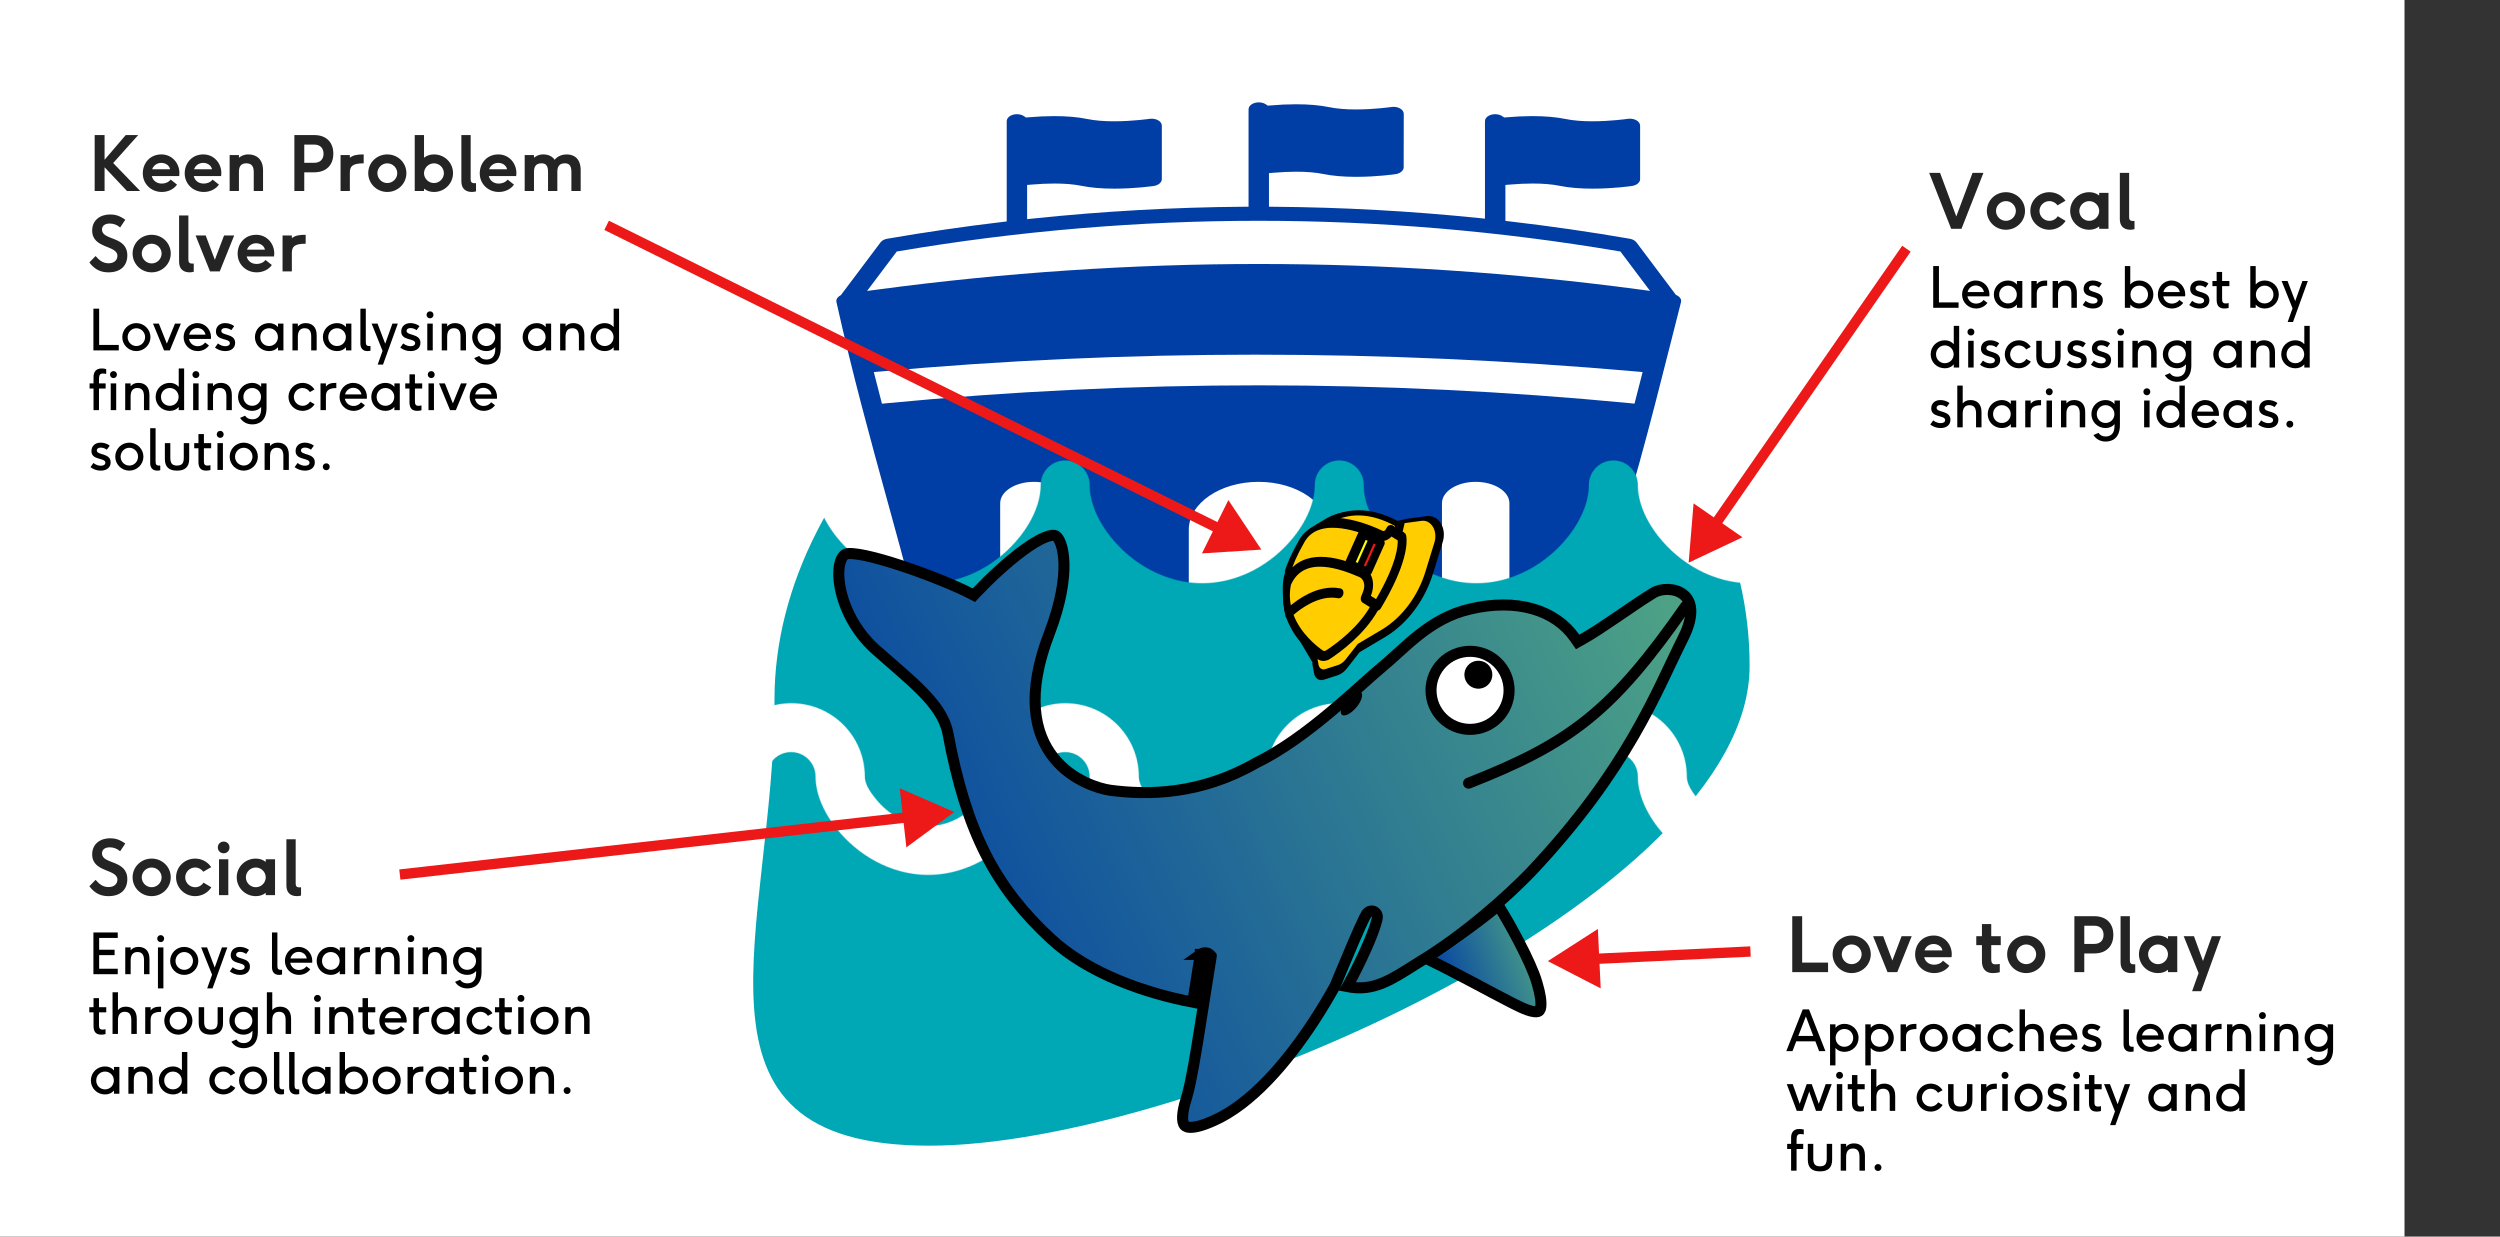 <svg width="3639" height="1800" viewBox="0 0 3639 1800" fill="none" xmlns="http://www.w3.org/2000/svg">
<rect x="0" y="0" width="3639" height="1800" fill="#333333" stroke="none"/>
<rect width="3500" height="1800" fill="white"/>
<path d="M204.02 278H184.88L152.21 243.46V278H137.8V196.6H152.21V232.57L183.01 196.6H201.16L164.75 237.3L204.02 278ZM260.85 256.33H221.03C222.57 262.71 227.74 267.22 235.55 267.22C240.28 267.22 245.34 265.46 248.42 261.39L257.66 268.76C252.93 275.47 244.57 279.43 235.66 279.43C219.93 279.43 207.83 267.66 207.83 252.37C207.83 237.52 218.28 224.76 234.89 224.76C250.29 224.76 261.18 237.3 261.18 252.04C261.18 253.47 261.07 255.01 260.85 256.33ZM221.47 246.43H247.54C246.77 241.15 241.27 237.08 234.78 237.08C228.51 237.08 223.45 240.82 221.47 246.43ZM321.866 256.33H282.046C283.586 262.71 288.756 267.22 296.566 267.22C301.296 267.22 306.356 265.46 309.436 261.39L318.676 268.76C313.946 275.47 305.586 279.43 296.676 279.43C280.946 279.43 268.846 267.66 268.846 252.37C268.846 237.52 279.296 224.76 295.906 224.76C311.306 224.76 322.196 237.3 322.196 252.04C322.196 253.47 322.086 255.01 321.866 256.33ZM282.486 246.43H308.556C307.786 241.15 302.286 237.08 295.796 237.08C289.526 237.08 284.466 240.82 282.486 246.43ZM382.882 278H369.352V250.06C369.352 239.94 363.962 237.74 358.572 237.74C353.182 237.74 347.792 239.83 347.792 249.84V278H334.262V225.75H347.792V229.6C350.762 227.4 354.392 224.76 361.542 224.76C372.982 224.76 382.882 231.47 382.882 247.86V278ZM442.894 278H428.484V196.6H457.304C476.664 196.6 485.244 208.92 485.244 223.66C485.244 238.4 476.664 250.83 457.304 250.83H442.894V278ZM442.894 236.97H457.304C466.874 236.97 470.944 231.03 470.944 223.77C470.944 216.51 466.874 210.46 457.304 210.46H442.894V236.97ZM509.247 278H495.717V225.75H509.247V229.6C514.307 225.86 519.257 224.76 529.377 224.76V237.74C512.107 237.74 509.247 242.58 509.247 251.6V278ZM591.554 252.04C591.554 267.11 579.234 279.43 563.724 279.43C548.324 279.43 536.004 267.11 536.004 252.04C536.004 236.86 548.324 224.76 563.724 224.76C579.234 224.76 591.554 236.86 591.554 252.04ZM578.244 252.04C578.244 244.34 571.754 237.74 563.724 237.74C555.804 237.74 549.314 244.34 549.314 252.04C549.314 259.85 555.804 266.45 563.724 266.45C571.754 266.45 578.244 259.85 578.244 252.04ZM617.206 278H603.676V196.6H617.206V229.6C621.386 226.19 626.336 224.76 631.726 224.76C647.126 224.76 659.446 236.86 659.446 252.04C659.446 267.11 647.126 279.43 631.726 279.43C626.336 279.43 621.386 278 617.206 274.59V278ZM617.206 251.49V252.7C617.536 260.18 623.916 266.45 631.726 266.45C639.646 266.45 646.136 259.85 646.136 252.04C646.136 244.34 639.646 237.74 631.726 237.74C623.916 237.74 617.536 244.12 617.206 251.49ZM692.906 266.56V278.55C691.366 278.99 689.276 279.43 687.076 279.43C677.066 279.43 671.566 273.93 671.566 264.03V196.6H685.096V260.95C685.096 264.47 686.086 266.67 690.816 266.67C691.256 266.67 692.136 266.67 692.906 266.56ZM751.339 256.33H711.519C713.059 262.71 718.229 267.22 726.039 267.22C730.769 267.22 735.829 265.46 738.909 261.39L748.149 268.76C743.419 275.47 735.059 279.43 726.149 279.43C710.419 279.43 698.319 267.66 698.319 252.37C698.319 237.52 708.769 224.76 725.379 224.76C740.779 224.76 751.669 237.3 751.669 252.04C751.669 253.47 751.559 255.01 751.339 256.33ZM711.959 246.43H738.029C737.259 241.15 731.759 237.08 725.269 237.08C718.999 237.08 713.939 240.82 711.959 246.43ZM845.244 278H831.714V250.06C831.714 239.39 826.984 237.74 822.144 237.74C816.754 237.74 811.254 239.83 811.254 249.84V278H797.724V250.06C797.724 239.39 792.994 237.74 788.154 237.74C782.764 237.74 777.264 239.83 777.264 249.84V278H763.734V225.75H777.264V229.6C780.564 227.18 783.864 224.76 790.794 224.76C797.614 224.76 803.664 227.18 807.294 232.57C812.244 226.63 819.284 224.76 824.784 224.76C836.334 224.76 845.244 231.47 845.244 247.86V278ZM130.1 382.02L139.12 372.67C143.63 377.84 149.02 383.23 158.04 383.23C167.28 383.23 170.91 377.51 170.91 372.45C170.91 356.5 134.17 362.33 134.17 335.6C134.17 320.86 145.28 312.17 160.46 312.17C167.72 312.17 174.54 314.15 182.35 319.87L174.87 331.09C170.25 327.02 164.86 325.37 159.8 325.37C152.65 325.37 148.47 328.67 148.47 334.17C148.47 350.56 185.32 343.08 185.32 371.79C185.32 386.31 175.97 396.43 157.93 396.43C148.36 396.43 138.57 393.57 130.1 382.02ZM248.556 369.04C248.556 384.11 236.236 396.43 220.726 396.43C205.326 396.43 193.006 384.11 193.006 369.04C193.006 353.86 205.326 341.76 220.726 341.76C236.236 341.76 248.556 353.86 248.556 369.04ZM235.246 369.04C235.246 361.34 228.756 354.74 220.726 354.74C212.806 354.74 206.316 361.34 206.316 369.04C206.316 376.85 212.806 383.45 220.726 383.45C228.756 383.45 235.246 376.85 235.246 369.04ZM282.018 383.56V395.55C280.478 395.99 278.388 396.43 276.188 396.43C266.178 396.43 260.678 390.93 260.678 381.03V313.6H274.208V377.95C274.208 381.47 275.198 383.67 279.928 383.67C280.368 383.67 281.248 383.67 282.018 383.56ZM319.88 395H305.69L284.68 342.75H299.42L312.73 378.17L326.15 342.75H340.89L319.88 395ZM398.888 373.33H359.068C360.608 379.71 365.778 384.22 373.588 384.22C378.318 384.22 383.378 382.46 386.458 378.39L395.698 385.76C390.968 392.47 382.608 396.43 373.698 396.43C357.968 396.43 345.868 384.66 345.868 369.37C345.868 354.52 356.318 341.76 372.928 341.76C388.328 341.76 399.218 354.3 399.218 369.04C399.218 370.47 399.108 372.01 398.888 373.33ZM359.508 363.43H385.578C384.808 358.15 379.308 354.08 372.818 354.08C366.548 354.08 361.488 357.82 359.508 363.43ZM424.813 395H411.283V342.75H424.813V346.6C429.873 342.86 434.823 341.76 444.943 341.76V354.74C427.673 354.74 424.813 359.58 424.813 368.6V395Z" fill="#242424"/>
<path d="M2855.18 333H2840.11L2808.1 251.6H2823.94L2847.59 315.07L2871.24 251.6H2887.08L2855.18 333ZM2947.61 307.04C2947.61 322.11 2935.29 334.43 2919.78 334.43C2904.38 334.43 2892.06 322.11 2892.06 307.04C2892.06 291.86 2904.38 279.76 2919.78 279.76C2935.29 279.76 2947.61 291.86 2947.61 307.04ZM2934.3 307.04C2934.3 299.34 2927.81 292.74 2919.78 292.74C2911.86 292.74 2905.37 299.34 2905.37 307.04C2905.37 314.85 2911.86 321.45 2919.78 321.45C2927.81 321.45 2934.3 314.85 2934.3 307.04ZM2995.26 314.74L3006.7 321.56C3001.86 329.26 2993.06 334.43 2983.05 334.43C2967.65 334.43 2955.33 322.11 2955.33 307.04C2955.33 291.86 2967.65 279.76 2983.05 279.76C2992.95 279.76 3001.53 284.71 3006.48 292.19L2994.93 298.9C2992.29 295.16 2988 292.74 2983.05 292.74C2975.13 292.74 2968.64 299.34 2968.64 307.04C2968.64 314.85 2975.13 321.45 2983.05 321.45C2988.22 321.45 2992.73 318.81 2995.26 314.74ZM3069.11 333H3055.58V329.59C3051.4 333 3046.45 334.43 3041.06 334.43C3025.66 334.43 3013.34 322.11 3013.34 307.04C3013.34 291.86 3025.66 279.76 3041.06 279.76C3046.34 279.76 3051.29 281.19 3055.58 284.6V280.75H3069.11V333ZM3055.58 307.04C3055.58 299.34 3049.09 292.74 3041.06 292.74C3033.14 292.74 3026.65 299.34 3026.65 307.04C3026.65 314.85 3033.14 321.45 3041.06 321.45C3049.09 321.45 3055.58 314.85 3055.58 307.04ZM3106.97 321.56V333.55C3105.43 333.99 3103.34 334.43 3101.14 334.43C3091.13 334.43 3085.63 328.93 3085.63 319.03V251.6H3099.16V315.95C3099.16 319.47 3100.15 321.67 3104.88 321.67C3105.32 321.67 3106.2 321.67 3106.97 321.56Z" fill="#242424"/>
<path d="M2660.94 1415H2608.8V1333.6H2623.21V1401.14H2660.94V1415ZM2723.1 1389.04C2723.1 1404.11 2710.78 1416.43 2695.27 1416.43C2679.87 1416.43 2667.55 1404.11 2667.55 1389.04C2667.55 1373.86 2679.87 1361.76 2695.27 1361.76C2710.78 1361.76 2723.1 1373.86 2723.1 1389.04ZM2709.79 1389.04C2709.79 1381.34 2703.3 1374.74 2695.27 1374.74C2687.35 1374.74 2680.86 1381.34 2680.86 1389.04C2680.86 1396.85 2687.35 1403.45 2695.27 1403.45C2703.3 1403.45 2709.79 1396.85 2709.79 1389.04ZM2761.66 1415H2747.47L2726.46 1362.75H2741.2L2754.51 1398.17L2767.93 1362.75H2782.67L2761.66 1415ZM2840.67 1393.33H2800.85C2802.39 1399.71 2807.56 1404.22 2815.37 1404.22C2820.1 1404.22 2825.16 1402.46 2828.24 1398.39L2837.48 1405.76C2832.75 1412.47 2824.39 1416.43 2815.48 1416.43C2799.75 1416.43 2787.65 1404.66 2787.65 1389.37C2787.65 1374.52 2798.1 1361.76 2814.71 1361.76C2830.11 1361.76 2841 1374.3 2841 1389.04C2841 1390.47 2840.89 1392.01 2840.67 1393.33ZM2801.29 1383.43H2827.36C2826.59 1378.15 2821.09 1374.08 2814.6 1374.08C2808.33 1374.08 2803.27 1377.82 2801.29 1383.43ZM2910.87 1403.12V1415.11C2910.87 1415.11 2906.91 1416.43 2900.42 1416.43C2890.19 1416.43 2884.91 1409.72 2884.91 1399.49V1375.73H2876.66V1362.75H2884.91V1345.04H2898.44V1362.75H2912.3V1375.73H2898.44V1396.63C2898.44 1400.26 2899.43 1403.67 2904.27 1403.67C2907.68 1403.67 2910.87 1403.12 2910.87 1403.12ZM2977.15 1389.04C2977.15 1404.11 2964.83 1416.43 2949.32 1416.43C2933.92 1416.43 2921.6 1404.11 2921.6 1389.04C2921.6 1373.86 2933.92 1361.76 2949.32 1361.76C2964.83 1361.76 2977.15 1373.86 2977.15 1389.04ZM2963.84 1389.04C2963.84 1381.34 2957.35 1374.74 2949.32 1374.74C2941.4 1374.74 2934.91 1381.34 2934.91 1389.04C2934.91 1396.85 2941.4 1403.45 2949.32 1403.45C2957.35 1403.45 2963.84 1396.85 2963.84 1389.04ZM3033.88 1415H3019.47V1333.6H3048.29C3067.65 1333.6 3076.23 1345.92 3076.23 1360.66C3076.23 1375.4 3067.65 1387.83 3048.29 1387.83H3033.88V1415ZM3033.88 1373.97H3048.29C3057.86 1373.97 3061.93 1368.03 3061.93 1360.77C3061.93 1353.51 3057.86 1347.46 3048.29 1347.46H3033.88V1373.97ZM3108.05 1403.56V1415.55C3106.51 1415.99 3104.42 1416.43 3102.22 1416.43C3092.21 1416.43 3086.71 1410.93 3086.71 1401.03V1333.6H3100.24V1397.95C3100.24 1401.47 3101.23 1403.67 3105.96 1403.67C3106.4 1403.67 3107.28 1403.67 3108.05 1403.56ZM3169.23 1415H3155.7V1411.59C3151.52 1415 3146.57 1416.43 3141.18 1416.43C3125.78 1416.43 3113.46 1404.11 3113.46 1389.04C3113.46 1373.86 3125.78 1361.76 3141.18 1361.76C3146.46 1361.76 3151.41 1363.19 3155.7 1366.6V1362.75H3169.23V1415ZM3155.7 1389.04C3155.7 1381.34 3149.21 1374.74 3141.18 1374.74C3133.26 1374.74 3126.77 1381.34 3126.77 1389.04C3126.77 1396.85 3133.26 1403.45 3141.18 1403.45C3149.21 1403.45 3155.7 1396.85 3155.7 1389.04ZM3204.01 1442.83H3190.81L3200.27 1416.43L3178.6 1362.75H3193.56L3206.65 1398.83L3219.63 1362.75H3232.94L3204.01 1442.83Z" fill="#242424"/>
<path d="M130.1 1290.02L139.12 1280.67C143.63 1285.84 149.02 1291.23 158.04 1291.23C167.28 1291.23 170.91 1285.51 170.91 1280.45C170.91 1264.5 134.17 1270.33 134.17 1243.6C134.17 1228.86 145.28 1220.17 160.46 1220.17C167.72 1220.17 174.54 1222.15 182.35 1227.87L174.87 1239.09C170.25 1235.02 164.86 1233.37 159.8 1233.37C152.65 1233.37 148.47 1236.67 148.47 1242.17C148.47 1258.56 185.32 1251.08 185.32 1279.79C185.32 1294.31 175.97 1304.43 157.93 1304.43C148.36 1304.43 138.57 1301.57 130.1 1290.02ZM248.556 1277.04C248.556 1292.11 236.236 1304.43 220.726 1304.43C205.326 1304.43 193.006 1292.11 193.006 1277.04C193.006 1261.86 205.326 1249.76 220.726 1249.76C236.236 1249.76 248.556 1261.86 248.556 1277.04ZM235.246 1277.04C235.246 1269.34 228.756 1262.74 220.726 1262.74C212.806 1262.74 206.316 1269.34 206.316 1277.04C206.316 1284.85 212.806 1291.45 220.726 1291.45C228.756 1291.45 235.246 1284.85 235.246 1277.04ZM296.208 1284.74L307.648 1291.56C302.808 1299.26 294.008 1304.43 283.998 1304.43C268.598 1304.43 256.278 1292.11 256.278 1277.04C256.278 1261.86 268.598 1249.76 283.998 1249.76C293.898 1249.76 302.478 1254.71 307.428 1262.19L295.878 1268.9C293.238 1265.16 288.948 1262.74 283.998 1262.74C276.078 1262.74 269.588 1269.34 269.588 1277.04C269.588 1284.85 276.078 1291.45 283.998 1291.45C289.168 1291.45 293.678 1288.81 296.208 1284.74ZM332.326 1303H318.796V1250.75H332.326V1303ZM325.616 1242.06C320.776 1242.06 317.036 1238.32 317.036 1233.48C317.036 1228.64 320.776 1225.01 325.616 1225.01C330.456 1225.01 334.086 1228.64 334.086 1233.48C334.086 1238.32 330.456 1242.06 325.616 1242.06ZM400.349 1303H386.819V1299.59C382.639 1303 377.689 1304.43 372.299 1304.43C356.899 1304.43 344.579 1292.11 344.579 1277.04C344.579 1261.86 356.899 1249.76 372.299 1249.76C377.579 1249.76 382.529 1251.19 386.819 1254.6V1250.75H400.349V1303ZM386.819 1277.04C386.819 1269.34 380.329 1262.74 372.299 1262.74C364.379 1262.74 357.889 1269.34 357.889 1277.04C357.889 1284.85 364.379 1291.45 372.299 1291.45C380.329 1291.45 386.819 1284.85 386.819 1277.04ZM438.209 1291.56V1303.55C436.669 1303.99 434.579 1304.43 432.379 1304.43C422.369 1304.43 416.869 1298.93 416.869 1289.03V1221.6H430.399V1285.95C430.399 1289.47 431.389 1291.67 436.119 1291.67C436.559 1291.67 437.439 1291.67 438.209 1291.56Z" fill="#242424"/>
<path d="M2440.85 429.866L2439.41 429.173L2381.93 352.732C2379.96 350.144 2376.51 348.249 2372.37 347.52C2314.88 337.568 2256.02 329.075 2197.42 322.259L2191.26 321.53V269.22L2197.74 268.673C2209.48 267.653 2220.69 267.142 2231.16 267.142C2246.35 267.142 2259.52 268.272 2270.2 270.46C2283.54 273.194 2299.64 274.615 2318.13 274.615C2348.41 274.615 2374.55 270.861 2375.61 270.678C2382.41 269.694 2387.35 265.502 2387.35 260.727V182.938C2387.35 179.839 2385.33 176.96 2381.83 175.028C2379.17 173.57 2375.88 172.768 2372.48 172.768C2371.47 172.768 2370.4 172.841 2369.39 172.986C2369.13 173.023 2344.8 176.559 2317.86 176.559C2302.66 176.559 2289.49 175.429 2278.76 173.205C2265.42 170.435 2249.22 169.013 2230.73 169.013C2218.78 169.013 2206.13 169.596 2193.17 170.726L2189.5 171.054L2186.9 169.232C2184.08 167.263 2180.31 166.206 2176.33 166.206C2168.15 166.206 2161.51 170.763 2161.51 176.376V318.285L2153 317.41C2053.55 307.203 1953.09 301.699 1854.43 300.97L1847.1 300.897V252.014L1853.58 251.467C1865.32 250.447 1876.53 249.936 1886.99 249.936C1902.19 249.936 1915.36 251.066 1926.04 253.254C1939.38 255.988 1955.48 257.409 1973.96 257.409C2004.25 257.409 2030.39 253.655 2031.45 253.472C2038.25 252.488 2043.19 248.296 2043.19 243.521L2043.3 165.696C2043.3 162.597 2041.28 159.717 2037.77 157.785C2035.12 156.327 2031.82 155.525 2028.47 155.525C2027.41 155.525 2026.4 155.598 2025.34 155.744C2025.07 155.78 2000.69 159.316 1973.81 159.316C1958.61 159.316 1945.44 158.186 1934.65 155.963C1921.31 153.192 1905.11 151.771 1886.62 151.771C1874.67 151.771 1862.02 152.354 1849.06 153.484L1845.4 153.812L1842.79 152.026C1839.98 150.057 1836.2 149 1832.22 149C1824.04 149 1817.4 153.557 1817.4 159.17V300.901L1810.07 300.938C1708.75 301.667 1605.63 307.426 1503.63 318.106L1495.07 319.018V269.224L1501.56 268.677C1513.3 267.657 1524.56 267.146 1534.97 267.146C1550.17 267.146 1563.34 268.276 1574.02 270.464C1587.36 273.197 1603.46 274.619 1621.94 274.619C1652.23 274.619 1678.36 270.865 1679.43 270.682C1686.23 269.698 1691.17 265.506 1691.17 260.731V182.942C1691.17 179.843 1689.15 176.964 1685.64 175.032C1682.99 173.574 1679.69 172.772 1676.29 172.772C1675.28 172.772 1674.22 172.844 1673.21 172.99C1672.95 173.027 1648.61 176.563 1621.68 176.563C1606.48 176.563 1593.31 175.433 1582.58 173.209C1569.24 170.438 1553.09 169.017 1534.6 169.017C1522.65 169.017 1510 169.6 1497.04 170.73L1493.37 171.058L1490.77 169.236C1487.95 167.267 1484.18 166.21 1480.2 166.21C1472.02 166.21 1465.38 170.767 1465.38 176.38V322.338L1459.21 323.067C1403.27 329.702 1346.79 337.941 1291.33 347.527C1287.18 348.22 1283.73 350.115 1281.76 352.74L1223.96 429.618L1222.79 430.274C1218.75 432.534 1216.73 436.143 1217.53 439.679C1240.69 544.045 1267.47 641.115 1291.06 726.818C1304.34 774.935 1316.83 820.388 1327.51 862.493L1327.82 863.514V904.049H1271.35C1263.17 904.049 1256.53 908.606 1256.53 914.219V967.658C1256.53 973.272 1263.17 977.828 1271.35 977.828H2392.66C2400.85 977.828 2407.49 973.272 2407.49 967.658V914.219C2407.49 908.605 2400.85 904.049 2392.66 904.049H2336.19V865.884H2328.33L2330.35 859.687C2377.79 712.525 2399.68 626.103 2432.83 495.234L2433.26 493.484C2437.56 476.497 2442.07 458.708 2446.86 439.899C2447.87 436.035 2445.53 432.171 2440.85 429.875L2440.85 429.866ZM1305.18 366.111L1308.48 365.564C1481.36 336.256 1657.47 321.383 1831.94 321.383C2006.42 321.383 2182.53 336.256 2355.41 365.564L2358.7 366.111L2401.79 423.413L2386.76 421.409C2202.3 396.767 2015.71 384.263 1832.1 384.263C1648.33 384.263 1461.59 396.804 1277.12 421.518L1262.09 423.523L1305.28 366.147L1305.18 366.111ZM2197.1 732.458V850.562H2098.91V732.458C2098.91 715.326 2120.91 701.365 2148 701.365C2175.1 701.365 2197.1 715.326 2197.1 732.458ZM1933.47 771.025V850.563H1730.41V771.025C1730.41 732.604 1775.94 701.365 1831.94 701.365C1887.94 701.365 1933.47 732.605 1933.47 771.025ZM1554.04 732.458V850.562H1455.86V732.458C1455.86 715.326 1477.85 701.365 1504.95 701.365C1532.04 701.365 1554.04 715.326 1554.04 732.458ZM1357.57 870.905H2306.6V904.004H1357.57V870.905ZM2377.9 924.381V957.48H1286.28V924.381H2377.9ZM2389.65 546.844C2386.56 559.056 2383.48 570.975 2380.45 582.676L2379.23 587.525L2372.17 586.832C2193.76 569.626 2012.11 560.878 1832.23 560.878C1652.33 560.878 1469.69 569.663 1290.85 586.942L1283.79 587.635L1282.51 582.787C1279.43 570.94 1276.35 558.947 1273.27 546.808L1271.94 541.595L1279.59 540.903C1459.21 524.536 1643.52 516.261 1827.39 516.261C2011.31 516.261 2198.28 524.536 2383.26 540.866L2390.97 541.559L2389.64 546.808L2389.65 546.844Z" fill="#003DA5"/>
<mask id="mask0_2038_1371" style="mask-type:alpha" maskUnits="userSpaceOnUse" x="952" y="670" width="1596" height="1014">
<path fill-rule="evenodd" clip-rule="evenodd" d="M952 1202.35V848.91C1006.72 848.91 1055.02 819.498 1085.08 781.755C1085.65 781.043 1086.15 780.331 1086.72 779.69C1104.61 756.546 1115.86 730.411 1115.86 705.841C1115.86 686.187 1131.82 670.235 1151.49 670.235C1171.15 670.235 1187.11 686.187 1187.11 705.841C1187.11 730.482 1198.36 756.618 1216.25 779.69C1216.82 780.402 1217.32 781.115 1217.89 781.755C1247.95 819.498 1296.25 848.91 1350.97 848.91C1405.69 848.91 1453.99 819.498 1484.05 781.755C1484.62 781.043 1485.12 780.331 1485.69 779.69C1503.58 756.546 1514.83 730.411 1514.83 705.841C1514.83 686.187 1530.79 670.235 1550.46 670.235C1570.12 670.235 1586.08 686.187 1586.08 705.841C1586.08 730.482 1597.33 756.618 1615.22 779.69C1615.79 780.402 1616.29 781.115 1616.86 781.755C1646.92 819.498 1695.22 848.91 1749.94 848.91C1804.66 848.91 1852.96 819.498 1883.02 781.755C1883.59 781.043 1884.09 780.331 1884.66 779.69C1902.55 756.546 1913.8 730.411 1913.8 705.841C1913.8 686.187 1929.76 670.235 1949.43 670.235C1969.09 670.235 1985.05 686.187 1985.05 705.841C1985.05 730.482 1996.3 756.618 2014.19 779.69C2014.76 780.402 2015.26 781.115 2015.83 781.755C2045.89 819.498 2094.19 848.91 2148.91 848.91C2203.63 848.91 2251.93 819.498 2281.99 781.755C2282.56 781.043 2283.06 780.331 2283.63 779.69C2301.52 756.546 2312.77 730.411 2312.77 705.841C2312.77 686.187 2328.73 670.235 2348.4 670.235C2368.06 670.235 2384.02 686.187 2384.02 705.841C2384.02 730.482 2395.27 756.618 2413.16 779.69C2413.73 780.402 2414.23 781.115 2414.8 781.755C2444.86 819.498 2493.16 848.91 2547.88 848.91V1202.35C2515.89 1202.35 2488.11 1184.19 2470.58 1162.04C2462.53 1151.93 2455.33 1141.25 2455.33 1130.42C2455.33 1071.46 2407.53 1023.6 2348.47 1023.6C2289.48 1023.6 2241.6 1071.39 2241.6 1130.42C2241.6 1141.32 2234.4 1151.93 2226.35 1162.04C2208.76 1184.12 2181.04 1202.35 2149.05 1202.35C2117.06 1202.35 2089.28 1184.19 2071.75 1162.04C2063.7 1151.93 2056.51 1141.25 2056.51 1130.42C2056.51 1071.46 2008.7 1023.6 1949.64 1023.6C1890.65 1023.6 1842.77 1071.39 1842.77 1130.42C1842.77 1141.32 1835.58 1151.93 1827.53 1162.04C1809.93 1184.12 1782.21 1202.35 1750.22 1202.35C1718.24 1202.35 1690.45 1184.19 1672.92 1162.04C1664.87 1151.93 1657.68 1141.25 1657.68 1130.42C1657.68 1071.46 1609.87 1023.6 1550.81 1023.6C1491.82 1023.6 1443.94 1071.39 1443.94 1130.42C1443.94 1141.32 1436.75 1151.93 1428.7 1162.04C1411.1 1184.12 1383.39 1202.35 1351.4 1202.35C1319.41 1202.35 1291.62 1184.19 1274.1 1162.04C1266.05 1151.93 1258.85 1141.25 1258.85 1130.42C1258.85 1071.46 1211.05 1023.6 1151.98 1023.6C1092.99 1023.6 1045.12 1071.39 1045.12 1130.42C1045.12 1141.32 1037.92 1151.93 1029.87 1162.04C1012.27 1184.12 984.558 1202.35 952.57 1202.35H952ZM987.622 1683.75C967.959 1683.75 952 1667.8 952 1648.14V1273.48C1006.72 1273.48 1055.02 1244.07 1085.08 1206.33C1103.89 1182.68 1115.86 1155.7 1115.86 1130.34C1115.86 1110.69 1131.82 1094.74 1151.48 1094.74C1171.15 1094.74 1187.11 1110.69 1187.11 1130.34C1187.11 1155.69 1199.08 1182.68 1217.88 1206.33C1247.95 1244.07 1296.25 1273.48 1350.97 1273.48C1405.68 1273.48 1453.99 1244.07 1484.05 1206.33C1502.86 1182.68 1514.83 1155.7 1514.83 1130.34C1514.83 1110.69 1530.79 1094.74 1550.45 1094.74C1570.12 1094.74 1586.07 1110.69 1586.07 1130.34C1586.07 1155.69 1598.04 1182.68 1616.85 1206.33C1646.92 1244.07 1695.22 1273.48 1749.94 1273.48C1804.65 1273.48 1852.96 1244.07 1883.02 1206.33C1901.83 1182.68 1913.8 1155.7 1913.8 1130.34C1913.8 1110.69 1929.76 1094.74 1949.42 1094.74C1969.08 1094.74 1985.04 1110.69 1985.04 1130.34C1985.04 1155.69 1997.01 1182.68 2015.82 1206.33C2045.88 1244.07 2094.19 1273.48 2148.91 1273.48C2203.62 1273.48 2251.92 1244.07 2281.99 1206.33C2300.8 1182.68 2312.77 1155.7 2312.77 1130.34C2312.77 1110.69 2328.73 1094.74 2348.39 1094.74C2368.05 1094.74 2384.01 1110.69 2384.01 1130.34C2384.01 1155.69 2395.98 1182.68 2414.79 1206.33C2444.85 1244.07 2493.16 1273.48 2547.87 1273.48V1648.14C2547.87 1667.8 2531.92 1683.75 2512.25 1683.75H987.622Z" fill="#00A7B5"/>
</mask>
<g mask="url(#mask0_2038_1371)">
<path d="M2546.76 969.463C2546.76 1303.53 1731.96 1667.66 1352.58 1667.66C973.194 1667.66 1127.35 1351.8 1127.35 1017.73C1127.35 683.654 1480.44 364.573 1859.83 364.573C2239.21 364.573 2546.76 635.391 2546.76 969.463Z" fill="#00A7B5"/>
</g>
<path d="M2180.96 1317.91C2189.4 1331.44 2200.21 1350.25 2210.25 1369.42C2222.49 1392.79 2233.18 1415.97 2237.25 1430.63L2237.27 1430.7L2237.3 1430.77C2242.44 1448.02 2243.6 1458.89 2242.77 1465.35C2242.37 1468.47 2241.56 1470.09 2240.93 1470.92C2240.38 1471.64 2239.69 1472.13 2238.59 1472.44C2235.84 1473.22 2231.03 1472.76 2223.98 1470.36C2217.25 1468.06 2209.83 1464.48 2202.55 1460.71L2202.46 1460.67L2202.37 1460.62L2200.42 1459.66C2189.72 1454.31 2164.85 1440.94 2138.01 1426.77C2115.98 1415.14 2092.63 1402.97 2075.32 1394.59C2110.8 1371.21 2153.34 1341.51 2180.96 1317.91Z" fill="url(#paint0_linear_2038_1371)" stroke="black" stroke-width="16.087"/>
<path d="M1231.87 806.278C1233.33 805.805 1236.48 805.483 1241.8 805.906C1246.93 806.314 1253.28 807.338 1260.63 808.912C1275.31 812.058 1293.31 817.258 1312.13 823.483C1349.82 835.948 1389.99 852.247 1412.24 863.632L1417.61 866.38L1421.75 861.993C1440.4 842.244 1465.79 818.46 1489.09 801.321C1500.78 792.722 1511.6 786.055 1520.56 782.325C1529.89 778.445 1534.77 778.751 1536.83 779.838C1538.89 781.309 1541.74 784.847 1544.17 791.671C1546.63 798.548 1548.39 808.04 1548.7 820.158C1549.3 844.361 1544.03 878.261 1527.8 920.876C1492.83 1010.92 1505.79 1067.76 1533.54 1102.7C1560.76 1136.96 1600.59 1148.05 1615.81 1150.27L1615.86 1150.28L1615.91 1150.29C1670.49 1157.56 1747.37 1157.05 1828.22 1110.59C1865.53 1092.58 1903.56 1064.05 1935.87 1037.13C1952.11 1023.61 1967.01 1010.4 1979.73 999.029C1992.53 987.59 2002.94 978.175 2010.48 971.972L2010.48 971.973C2019.36 964.682 2028.32 956.409 2037.44 948.139C2046.63 939.803 2056.1 931.361 2066.33 923.383C2086.73 907.466 2109.96 893.567 2139.03 886.681L2139.04 886.679C2207.63 870.319 2263.92 887.867 2292.24 928.455L2296.41 934.431L2302.76 930.871C2318.25 922.202 2336.78 909.743 2354.95 897.347C2373.29 884.843 2391.27 872.401 2406.12 863.372L2406.17 863.34L2406.23 863.306C2411.88 859.745 2419.76 857.702 2428.02 857.926C2436.25 858.15 2444.17 860.606 2450.09 865.208C2455.83 869.671 2460.12 876.455 2460.97 886.474C2461.84 896.729 2459.11 910.83 2449.63 929.432L2449.61 929.471C2411.13 1005.98 2370.22 1118.78 2227.9 1269.73C2195.46 1303.28 2132.28 1360.54 2063.58 1401.76L2063.5 1401.81L2063.42 1401.86C2025.85 1425.58 1999.89 1443.89 1961.13 1436.14C1982.57 1396.72 1997.11 1362.81 2002.21 1346.01C2003.13 1342.97 2003.8 1340.55 2004.22 1338.73C2004.43 1337.84 2004.61 1336.91 2004.72 1336.05C2004.77 1335.63 2004.82 1335.05 2004.81 1334.41C2004.8 1333.94 2004.77 1332.58 2004.12 1331.06C2003.77 1330.23 2003.07 1328.96 2001.72 1327.87C2000.24 1326.67 1998.43 1326.06 1996.62 1326.05C1993.61 1326.03 1991.65 1327.66 1991.27 1327.98C1990.09 1328.94 1989.31 1330.11 1989.02 1330.55C1988.21 1331.77 1987.3 1333.43 1986.39 1335.2C1982.7 1342.42 1976.5 1356.4 1969.99 1371.56C1963.43 1386.81 1956.43 1403.54 1951.06 1416.45C1948.38 1422.9 1946.11 1428.41 1944.51 1432.3C1944.1 1433.3 1943.73 1434.2 1943.41 1434.98C1934.34 1451.31 1924.09 1468.53 1912.83 1485.79C1872.84 1547.11 1821.28 1607.22 1766.28 1631.42L1766.25 1631.43L1766.23 1631.44C1749.63 1638.88 1738.79 1641.23 1732.05 1640.95C1728.82 1640.82 1726.85 1640.1 1725.64 1639.33C1724.47 1638.6 1723.56 1637.56 1722.85 1636C1721.26 1632.49 1720.87 1626.76 1722 1618.89C1723.09 1611.27 1725.43 1602.83 1728.03 1594.71L1728.08 1594.56L1728.12 1594.4C1734.52 1571.36 1740.53 1533.83 1747.62 1489.05L1750.72 1469.44L1762.8 1393.42C1762.83 1393.23 1762.86 1393.05 1762.88 1392.89C1762.89 1392.86 1762.89 1392.83 1762.9 1392.8C1762.96 1392.4 1763.01 1392.11 1763.04 1391.95C1763.05 1391.86 1763.06 1391.81 1763.06 1391.78C1763.06 1391.78 1763.06 1391.77 1763.06 1391.77L1763.06 1391.76L1762.75 1391.34C1756.1 1382.76 1747.17 1389.24 1747.17 1389.24L1747.18 1389.24C1747.18 1389.24 1747.17 1389.24 1747.17 1389.24C1747.17 1389.25 1747.17 1389.25 1747.17 1389.26C1747.17 1389.28 1747.16 1389.34 1747.15 1389.42C1747.12 1389.59 1747.07 1389.87 1747.01 1390.27C1746.93 1390.77 1746.83 1391.44 1746.69 1392.3C1745.27 1401.21 1740.95 1428.41 1736.13 1458.78C1667.41 1445.72 1584.48 1417.19 1530.04 1366.75L1530.03 1366.74C1448.79 1291.59 1406.49 1211.39 1379.62 1066.61L1379.61 1066.53L1379.59 1066.46L1379.37 1065.42C1374.6 1043.77 1360.47 1024.87 1342.07 1006.18C1324.61 988.448 1302.08 969.778 1278.28 948.74L1273.5 944.5C1245.14 918.856 1228.83 884.993 1223.18 856.534C1220.35 842.27 1220.29 829.846 1222.37 820.779C1224.49 811.501 1228.34 807.468 1231.87 806.278Z" fill="url(#paint1_linear_2038_1371)" stroke="black" stroke-width="16.087"/>
<circle cx="2139.81" cy="1004.87" r="56.821" transform="rotate(-5.712 2139.81 1004.87)" fill="white" stroke="black" stroke-width="16.087"/>
<circle cx="2151.91" cy="982.11" r="20.376" transform="rotate(-5.712 2151.91 982.11)" fill="black"/>
<ellipse cx="1967.13" cy="1023.96" rx="9.166" ry="21.514" transform="rotate(40.401 1967.13 1023.96)" fill="black"/>
<path d="M2453.31 882.778C2347.3 1034.72 2287.13 1081.35 2137.65 1139.99" stroke="black" stroke-width="16.087" stroke-linecap="round"/>
<path d="M1887.13 800.721C1887.13 800.721 1873.45 820.513 1869.16 838.044C1863.59 860.803 1871.37 897.917 1871.37 897.917L1913.45 969.313L1935.24 982.817L2040.49 870.361L2060.85 800.341L2048.69 754.951L2031.96 758.823C2031.96 758.823 1974.96 728.93 1930.04 754.972C1885.12 781.014 1911.44 770.419 1911.44 770.419L1887.13 800.721Z" fill="black"/>
<path d="M1943.86 750.754C1967.14 741.322 1998.32 739.732 2037.19 761.342C2036.89 762.607 2036.55 764.06 2036.21 765.59L2031.29 762.544C2029.82 761.635 2028.06 761.69 2026.53 762.494L2026.52 762.498L2026.34 762.603C2024.44 763.713 2023.51 765.754 2022.76 767.24C2021.91 768.924 2021.22 770.098 2019.94 770.65L2019.88 770.677L2019.82 770.71C2018.28 771.581 2016.86 771.643 2015.69 771.092C1999.72 763.472 1971.3 751.951 1943.86 750.754Z" fill="black" stroke="black" stroke-width="2.797"/>
<path d="M1871.36 832.426C1874.02 822.878 1879.94 808.239 1892.49 786.25L1892.49 786.25C1904.73 764.863 1928.49 761.278 1952.4 764.562C1974.75 767.633 1996.74 776.66 2008.3 782.011L2010.47 783.028C2016.76 786.122 2024.76 783.183 2029.69 776.802L2041.16 783.911C2041.74 791.254 2040.98 819.714 2006.35 878.877L1995.83 872.358C1999.52 864.065 2000.57 855.119 1999.02 847.361C1997.51 839.786 1993.51 833.286 1987.05 829.792L1987.09 829.715L1985.5 829.027C1971.11 822.82 1949.31 814.069 1927.3 812.257C1907.04 810.589 1886.44 814.797 1871.36 832.426Z" fill="black" stroke="black" stroke-width="2.797"/>
<path d="M1911.88 967.675C1912.95 968.457 1913.98 969.182 1915.01 969.934L1915.03 969.951C1920.27 973.597 1926.97 973.257 1932.87 969.423L1932.88 969.42C1948.55 959.144 1986.35 931.714 2007.65 893.717C2009.38 893.494 2011.03 892.337 2012.07 890.561L2012.07 890.561C2012.07 890.56 2012.08 890.558 2012.08 890.557C2012.08 890.554 2012.08 890.551 2012.08 890.548L2012.08 890.548C2016.85 882.59 2021.11 875.087 2024.86 868.038C2058.32 805.04 2052.1 778.847 2051.52 776.772C2051.31 775.857 2050.79 775.121 2050.25 774.554C2049.69 773.969 2049.01 773.472 2048.36 773.055C2047.72 772.636 2047.04 772.259 2046.48 771.94C2046.29 771.832 2046.11 771.732 2045.96 771.641C2047.03 766.54 2048.37 761.169 2048.84 759.327C2049.14 758.246 2049.28 757.34 2049.23 756.402L2076.22 752.776L2076.24 752.773L2076.26 752.77C2084.58 751.358 2091.73 755.459 2096.03 762.417C2100.35 769.401 2101.79 779.286 2098.46 789.25L2098.46 789.266L2098.45 789.283L2084.59 834.344C2072.72 872.861 2047.97 906.216 2016.57 925.391L2015.07 926.294L1978.29 948.115L1978.08 948.239L1977.93 948.436L1959.19 972.394C1955.64 976.927 1951.04 980.245 1946.27 981.764L1926.42 988.086L1926.42 988.085C1923.45 989.015 1920.7 988.567 1918.56 987.152C1916.42 985.737 1914.78 983.276 1914.16 979.949L1914.16 979.948L1911.88 967.675Z" fill="black" stroke="black" stroke-width="2.797"/>
<path d="M1870.84 854.093C1876.25 841.851 1884 834.223 1892.98 829.794C1902.03 825.335 1912.41 824.079 1923.06 824.752C1944.38 826.099 1966.48 835.142 1980.45 841.068L1980.45 841.067C1987.79 844.398 1991.02 854.747 1986.96 865.101L1986.96 865.102L1983.66 873.539L1983.66 873.554C1982.61 876.334 1983.14 879.754 1985.62 881.294L1997.94 888.927C1978.23 923.525 1943.14 948.727 1928.39 958.381C1925.88 960.004 1923.38 960 1921.53 958.718C1911.33 951.572 1885.94 931.449 1874.68 901.214C1879.6 896.847 1889.42 888.842 1901.81 882.492C1914.84 875.809 1930.56 871.034 1946.32 874.08L1946.34 874.085C1949.91 874.698 1952.29 871.65 1953.04 868.88C1953.43 867.439 1953.47 865.809 1952.92 864.384C1952.34 862.878 1951.14 861.73 1949.35 861.39C1931.82 858.023 1914.83 862.721 1900.78 869.521C1887.92 875.74 1877.44 883.764 1871.11 889.173C1868.77 878.494 1868.34 866.768 1870.84 854.093Z" fill="black" stroke="black" stroke-width="2.797"/>
<path d="M1892.89 801.436C1892.89 801.436 1880.2 819.797 1876.22 836.059C1871.05 857.171 1878.27 891.6 1878.27 891.6L1917.3 957.83L1937.52 970.357L2035.15 866.038L2054.04 801.084L2042.76 758.978L2027.24 762.57C2027.24 762.57 1974.37 734.84 1932.69 758.998C1891.02 783.156 1915.43 773.327 1915.43 773.327L1892.89 801.436Z" fill="black"/>
<path d="M1945.51 755.081C1967.1 746.331 1996.03 744.856 2032.09 764.902C2031.81 766.076 2031.5 767.424 2031.17 768.843L2026.61 766.017C2025.25 765.174 2023.62 765.225 2022.2 765.971L2022.19 765.974L2021.85 766.174C2020.2 767.223 2019.37 769.04 2018.7 770.374C2017.91 771.936 2017.27 773.025 2016.09 773.537L2016.03 773.562L2015.97 773.592L2015.71 773.736C2014.38 774.405 2013.16 774.426 2012.14 773.947C1997.33 766.878 1970.96 756.191 1945.51 755.081Z" fill="#FFCD00" stroke="black" stroke-width="2.595"/>
<path d="M1878.26 830.843C1880.72 821.985 1886.21 808.406 1897.86 788.007L1897.86 788.008C1909.21 768.168 1931.26 764.842 1953.43 767.888C1974.16 770.736 1994.57 779.111 2005.29 784.074L2007.3 785.018C2013.14 787.889 2020.56 785.163 2025.13 779.243L2035.77 785.837C2036.3 792.649 2035.61 819.05 2003.48 873.932L1993.72 867.886C1997.14 860.192 1998.12 851.893 1996.68 844.697C1995.28 837.67 1991.56 831.641 1985.57 828.399L1985.62 828.328L1984.14 827.69C1970.79 821.931 1950.56 813.813 1930.15 812.132C1911.36 810.585 1892.25 814.489 1878.26 830.843Z" fill="#FFCD00" stroke="black" stroke-width="2.595"/>
<path d="M1915.86 956.302C1916.85 957.028 1917.8 957.701 1918.76 958.398L1918.77 958.406L1918.78 958.414C1923.64 961.796 1929.86 961.48 1935.33 957.924L1935.34 957.921C1949.88 948.388 1984.94 922.943 2004.69 887.696C2006.3 887.489 2007.83 886.416 2008.8 884.768L2008.8 884.769C2008.8 884.767 2008.8 884.765 2008.81 884.764C2008.81 884.761 2008.81 884.758 2008.81 884.756L2008.81 884.755C2013.24 877.374 2017.19 870.414 2020.66 863.875C2051.74 805.356 2045.92 781.072 2045.39 779.204C2045.2 778.359 2044.72 777.679 2044.21 777.155C2043.69 776.612 2043.06 776.152 2042.47 775.765C2041.87 775.376 2041.24 775.025 2040.72 774.73C2040.54 774.63 2040.38 774.537 2040.23 774.452C2041.23 769.72 2042.47 764.737 2042.91 763.029L2042.91 763.029C2043.19 762.026 2043.32 761.186 2043.27 760.316L2068.31 756.952L2068.33 756.95L2068.35 756.946C2076.07 755.636 2082.69 759.442 2086.68 765.896C2090.69 772.375 2092.03 781.544 2088.94 790.787L2088.93 790.818L2076.07 832.619C2065.06 868.348 2042.1 899.29 2012.98 917.077L2011.59 917.915L1977.47 938.158L1977.27 938.273L1977.13 938.455L1959.75 960.68C1956.46 964.885 1952.19 967.962 1947.76 969.371L1947.76 969.372L1929.35 975.237C1926.59 976.098 1924.04 975.681 1922.06 974.37C1920.07 973.057 1918.55 970.774 1917.98 967.688L1915.86 956.302Z" fill="#FFCD00" stroke="black" stroke-width="2.595"/>
<path d="M1877.78 850.941C1882.81 839.584 1890 832.507 1898.33 828.399C1906.72 824.263 1916.34 823.098 1926.23 823.722C1946.01 824.971 1966.51 833.359 1979.46 838.857L1979.46 838.857C1986.27 841.946 1989.27 851.546 1985.5 861.152L1985.5 861.154L1982.45 868.98L1982.44 868.986L1982.44 868.994C1981.47 871.572 1981.96 874.744 1984.26 876.173L1995.69 883.253C1977.98 914.338 1946.89 937.248 1932.52 946.795L1931.17 947.687C1928.84 949.187 1926.52 949.183 1924.81 947.998C1915.36 941.372 1891.8 922.704 1881.34 894.652C1885.91 890.601 1895.02 883.174 1906.51 877.284C1918.61 871.085 1933.19 866.656 1947.8 869.481L1947.81 869.484L1947.83 869.486C1951.13 870.055 1953.34 867.227 1954.04 864.657C1954.4 863.321 1954.44 861.808 1953.93 860.487C1953.42 859.177 1952.41 858.159 1950.92 857.777L1950.62 857.709C1934.36 854.586 1918.59 858.944 1905.56 865.252C1893.63 871.02 1883.91 878.464 1878.04 883.481C1875.87 873.575 1875.46 862.698 1877.78 850.941Z" fill="#FFCD00" stroke="black" stroke-width="2.595"/>
<rect x="1955.86" y="822.858" width="57.915" height="41.828" rx="6.435" transform="rotate(-65.935 1955.86 822.858)" fill="black"/>
<line x1="1986.6" y1="824.044" x2="2001.03" y2="791.728" stroke="#ED1818" stroke-width="3.217"/>
<line x1="1974.85" y1="818.796" x2="1989.28" y2="786.48" stroke="#FBFF00" stroke-width="3.217"/>
<path d="M1389 1182L1309.62 1147.38L1319.32 1233.43L1389 1182ZM582 1273L582.84 1280.45L1322.77 1197.02L1321.93 1189.56L1321.08 1182.11L581.16 1265.55L582 1273Z" fill="#ED1818"/>
<path d="M1836 800L1788.01 727.91L1749.57 805.516L1836 800ZM883 328L879.671 334.721L1772.18 776.763L1775.51 770.042L1778.84 763.321L886.329 321.279L883 328Z" fill="#ED1818"/>
<path d="M2253 1399L2329.97 1438.7L2325.86 1352.19L2253 1399ZM2548 1385L2547.64 1377.51L2320.07 1388.31L2320.42 1395.8L2320.78 1403.29L2548.36 1392.49L2548 1385Z" fill="#ED1818"/>
<path d="M2458 819L2536.33 782.054L2465.17 732.695L2458 819ZM2775 362L2768.84 357.725L2490.31 759.262L2496.47 763.537L2502.63 767.812L2781.16 366.275L2775 362Z" fill="#ED1818"/>
<path d="M171.394 1418H135.97V1357.32H171.394V1365.27H144.334V1382.41H166.802V1390.28H144.334V1410.13H171.394V1418ZM217.586 1418H209.632V1397.58C209.632 1389.79 206.598 1385.77 200.12 1385.77C193.396 1385.77 190.198 1390.12 190.198 1398.16V1418H182.326V1379.05H190.198V1383.23C192.822 1380.28 196.02 1378.31 201.514 1378.31C210.78 1378.31 217.586 1383.72 217.586 1395.94V1418ZM237.846 1438.75H229.892V1379.05H237.846V1438.75ZM233.91 1371.34C231.04 1371.34 228.826 1369.13 228.826 1366.26C228.826 1363.39 231.04 1361.17 233.91 1361.17C236.78 1361.17 238.912 1363.39 238.912 1366.26C238.912 1369.13 236.78 1371.34 233.91 1371.34ZM288.673 1398.73C288.673 1409.88 279.407 1419.07 268.091 1419.07C256.857 1419.07 247.673 1409.96 247.673 1398.73C247.673 1387.58 256.693 1378.31 268.091 1378.31C279.407 1378.31 288.673 1387.5 288.673 1398.73ZM280.883 1398.65C280.883 1391.6 275.225 1385.77 268.173 1385.77C260.875 1385.77 255.463 1391.92 255.463 1398.81C255.463 1405.78 261.039 1411.69 268.173 1411.69C275.389 1411.69 280.883 1405.62 280.883 1398.65ZM309.343 1438.75H301.553L308.687 1418.74L292.779 1379.05H301.389L312.541 1408.32L323.037 1379.05H330.909L309.343 1438.75ZM334.464 1413.98L338.728 1407.91C342.664 1411.11 346.846 1411.93 349.634 1411.93C353.816 1411.93 356.112 1410.13 356.112 1407.5C356.112 1399.8 335.858 1404.55 335.858 1390.53C335.858 1383.4 341.106 1378.31 349.224 1378.31C352.504 1378.31 357.998 1379.13 362.426 1382.74L358.244 1388.56C354.8 1386.02 351.356 1385.53 349.306 1385.53C345.37 1385.53 343.648 1387.5 343.648 1389.63C343.648 1397.01 363.82 1392.99 363.82 1407.01C363.82 1414.47 358.162 1419.07 349.388 1419.07C343.566 1419.07 338.482 1417.02 334.464 1413.98ZM410.572 1411.6V1418.49C409.26 1418.82 407.866 1419.07 406.226 1419.07C399.83 1419.07 395.894 1415.21 395.894 1408.08V1357.32H403.766V1405.62C403.766 1409.8 404.75 1411.69 408.604 1411.69C409.096 1411.69 409.834 1411.69 410.572 1411.6ZM454.404 1401.35H422.506C423.572 1407.34 428.492 1411.93 435.134 1411.93C439.398 1411.93 443.58 1410.05 446.04 1406.6L451.616 1410.87C448.008 1415.95 441.858 1419.07 435.134 1419.07C423.818 1419.07 414.716 1410.21 414.716 1398.73C414.716 1387.82 422.998 1378.31 434.642 1378.31C446.204 1378.31 454.568 1387.74 454.568 1398.65C454.568 1399.71 454.486 1400.53 454.404 1401.35ZM422.752 1395.12H446.532C445.63 1389.71 440.874 1385.53 434.724 1385.53C428.656 1385.53 424.146 1389.63 422.752 1395.12ZM502.413 1418H494.541V1413.41C491.261 1417.26 486.751 1419.07 481.503 1419.07C469.941 1419.07 460.921 1410.13 460.921 1398.73C460.921 1387.17 470.105 1378.31 481.503 1378.31C486.751 1378.31 491.179 1380.2 494.541 1384.05V1379.05H502.413V1418ZM494.377 1398.73C494.377 1391.68 488.883 1385.77 481.503 1385.77C474.205 1385.77 468.711 1391.51 468.711 1398.73C468.711 1406.03 474.205 1411.69 481.503 1411.69C488.965 1411.69 494.377 1405.78 494.377 1398.73ZM523.403 1418H515.531V1379.05H523.403V1383.72C527.175 1379.21 531.029 1378.31 538.573 1378.31V1385.86C525.699 1385.86 523.403 1391.1 523.403 1397.83V1418ZM581.781 1418H573.827V1397.58C573.827 1389.79 570.793 1385.77 564.315 1385.77C557.591 1385.77 554.393 1390.12 554.393 1398.16V1418H546.521V1379.05H554.393V1383.23C557.017 1380.28 560.215 1378.31 565.709 1378.31C574.975 1378.31 581.781 1383.72 581.781 1395.94V1418ZM602.041 1418H594.087V1379.05H602.041V1418ZM598.105 1371.34C595.235 1371.34 593.021 1369.13 593.021 1366.26C593.021 1363.39 595.235 1361.17 598.105 1361.17C600.975 1361.17 603.107 1363.39 603.107 1366.26C603.107 1369.13 600.975 1371.34 598.105 1371.34ZM650.408 1418H642.454V1397.58C642.454 1389.79 639.42 1385.77 632.942 1385.77C626.218 1385.77 623.02 1390.12 623.02 1398.16V1418H615.148V1379.05H623.02V1383.23C625.644 1380.28 628.842 1378.31 634.336 1378.31C643.602 1378.31 650.408 1383.72 650.408 1395.94V1418ZM693.054 1416.2V1413.41C689.774 1417.26 685.264 1419.07 680.016 1419.07C668.454 1419.07 659.434 1410.13 659.434 1398.73C659.434 1387.17 668.618 1378.31 680.016 1378.31C685.264 1378.31 689.692 1380.2 693.054 1384.05V1379.05H700.926V1414.8C700.926 1434.32 689.036 1438.75 680.262 1438.75C672.39 1438.75 666.076 1435.14 662.386 1429.23L669.684 1426.12C671.98 1429.4 675.26 1431.37 680.18 1431.37C686.904 1431.37 693.054 1427.68 693.054 1416.2ZM692.89 1398.73C692.89 1391.68 687.396 1385.77 680.016 1385.77C672.718 1385.77 667.224 1391.51 667.224 1398.73C667.224 1406.03 672.718 1411.69 680.016 1411.69C687.478 1411.69 692.89 1405.78 692.89 1398.73ZM153.61 1498.11V1505.16C152.79 1505.49 150.33 1506.07 147.46 1506.07C137.866 1506.07 136.144 1499.75 136.144 1493.03V1473.51H129.994V1466.05H136.144V1452.85H144.098V1466.05H154.676V1473.51H144.098V1492.13C144.098 1496.55 145.082 1498.69 149.264 1498.69C150.658 1498.69 152.79 1498.44 153.61 1498.11ZM199.088 1505H191.134V1484.58C191.134 1476.79 188.1 1472.77 181.622 1472.77C174.898 1472.77 171.7 1477.12 171.7 1485.16V1505H163.828V1444.32H171.7V1470.23C174.324 1467.28 177.522 1465.31 183.016 1465.31C192.282 1465.31 199.088 1470.72 199.088 1482.94V1505ZM219.266 1505H211.394V1466.05H219.266V1470.72C223.038 1466.21 226.892 1465.31 234.436 1465.31V1472.86C221.562 1472.86 219.266 1478.1 219.266 1484.83V1505ZM280.104 1485.73C280.104 1496.88 270.838 1506.07 259.522 1506.07C248.288 1506.07 239.104 1496.96 239.104 1485.73C239.104 1474.58 248.124 1465.31 259.522 1465.31C270.838 1465.31 280.104 1474.5 280.104 1485.73ZM272.314 1485.65C272.314 1478.6 266.656 1472.77 259.604 1472.77C252.306 1472.77 246.894 1478.92 246.894 1485.81C246.894 1492.78 252.47 1498.69 259.604 1498.69C266.82 1498.69 272.314 1492.62 272.314 1485.65ZM316.765 1486.96V1466.05H324.637V1489.17C324.637 1501.39 317.831 1506.07 306.925 1506.07C296.019 1506.07 289.213 1501.39 289.213 1489.17V1466.05H297.167V1486.96C297.167 1494.26 298.889 1498.69 306.925 1498.69C315.043 1498.69 316.765 1494.26 316.765 1486.96ZM367.457 1503.2V1500.41C364.177 1504.26 359.667 1506.07 354.419 1506.07C342.857 1506.07 333.837 1497.13 333.837 1485.73C333.837 1474.17 343.021 1465.31 354.419 1465.31C359.667 1465.31 364.095 1467.2 367.457 1471.05V1466.05H375.329V1501.8C375.329 1521.32 363.439 1525.75 354.665 1525.75C346.793 1525.75 340.479 1522.14 336.789 1516.23L344.087 1513.12C346.383 1516.4 349.663 1518.37 354.583 1518.37C361.307 1518.37 367.457 1514.68 367.457 1503.2ZM367.293 1485.73C367.293 1478.68 361.799 1472.77 354.419 1472.77C347.121 1472.77 341.627 1478.51 341.627 1485.73C341.627 1493.03 347.121 1498.69 354.419 1498.69C361.881 1498.69 367.293 1492.78 367.293 1485.73ZM423.707 1505H415.753V1484.58C415.753 1476.79 412.719 1472.77 406.241 1472.77C399.517 1472.77 396.319 1477.12 396.319 1485.16V1505H388.447V1444.32H396.319V1470.23C398.943 1467.28 402.141 1465.31 407.635 1465.31C416.901 1465.31 423.707 1470.72 423.707 1482.94V1505ZM466.069 1505H458.115V1466.05H466.069V1505ZM462.133 1458.34C459.263 1458.34 457.049 1456.13 457.049 1453.26C457.049 1450.39 459.263 1448.17 462.133 1448.17C465.003 1448.17 467.135 1450.39 467.135 1453.26C467.135 1456.13 465.003 1458.34 462.133 1458.34ZM514.435 1505H506.481V1484.58C506.481 1476.79 503.447 1472.77 496.969 1472.77C490.245 1472.77 487.047 1477.12 487.047 1485.16V1505H479.175V1466.05H487.047V1470.23C489.671 1467.28 492.869 1465.31 498.363 1465.31C507.629 1465.31 514.435 1470.72 514.435 1482.94V1505ZM545.192 1498.11V1505.16C544.372 1505.49 541.912 1506.07 539.042 1506.07C529.448 1506.07 527.726 1499.75 527.726 1493.03V1473.51H521.576V1466.05H527.726V1452.85H535.68V1466.05H546.258V1473.51H535.68V1492.13C535.68 1496.55 536.664 1498.69 540.846 1498.69C542.24 1498.69 544.372 1498.44 545.192 1498.11ZM591.818 1488.35H559.92C560.986 1494.34 565.906 1498.93 572.548 1498.93C576.812 1498.93 580.994 1497.05 583.454 1493.6L589.03 1497.87C585.422 1502.95 579.272 1506.07 572.548 1506.07C561.232 1506.07 552.13 1497.21 552.13 1485.73C552.13 1474.82 560.412 1465.31 572.056 1465.31C583.618 1465.31 591.982 1474.74 591.982 1485.65C591.982 1486.71 591.9 1487.53 591.818 1488.35ZM560.166 1482.12H583.946C583.044 1476.71 578.288 1472.53 572.138 1472.53C566.07 1472.53 561.56 1476.63 560.166 1482.12ZM609.487 1505H601.615V1466.05H609.487V1470.72C613.259 1466.21 617.113 1465.31 624.657 1465.31V1472.86C611.783 1472.86 609.487 1478.1 609.487 1484.83V1505ZM669.215 1505H661.343V1500.41C658.063 1504.26 653.553 1506.07 648.305 1506.07C636.743 1506.07 627.723 1497.13 627.723 1485.73C627.723 1474.17 636.907 1465.31 648.305 1465.31C653.553 1465.31 657.981 1467.2 661.343 1471.05V1466.05H669.215V1505ZM661.179 1485.73C661.179 1478.68 655.685 1472.77 648.305 1472.77C641.007 1472.77 635.513 1478.51 635.513 1485.73C635.513 1493.03 641.007 1498.69 648.305 1498.69C655.767 1498.69 661.179 1492.78 661.179 1485.73ZM710.459 1492.54L717.019 1496.39C713.411 1502.21 706.851 1506.07 699.471 1506.07C688.237 1506.07 679.053 1496.96 679.053 1485.73C679.053 1474.58 688.073 1465.31 699.471 1465.31C706.769 1465.31 713.247 1469.17 716.855 1474.91L710.213 1478.68C707.999 1475.15 703.981 1472.77 699.471 1472.77C692.337 1472.77 686.843 1478.84 686.843 1485.81C686.843 1492.78 692.419 1498.69 699.635 1498.69C704.309 1498.69 708.245 1496.23 710.459 1492.54ZM744.106 1498.11V1505.16C743.286 1505.49 740.826 1506.07 737.956 1506.07C728.362 1506.07 726.64 1499.75 726.64 1493.03V1473.51H720.49V1466.05H726.64V1452.85H734.594V1466.05H745.172V1473.51H734.594V1492.13C734.594 1496.55 735.578 1498.69 739.76 1498.69C741.154 1498.69 743.286 1498.44 744.106 1498.11ZM762.278 1505H754.324V1466.05H762.278V1505ZM758.342 1458.34C755.472 1458.34 753.258 1456.13 753.258 1453.26C753.258 1450.39 755.472 1448.17 758.342 1448.17C761.212 1448.17 763.344 1450.39 763.344 1453.26C763.344 1456.13 761.212 1458.34 758.342 1458.34ZM813.104 1485.73C813.104 1496.88 803.838 1506.07 792.522 1506.07C781.288 1506.07 772.104 1496.96 772.104 1485.73C772.104 1474.58 781.124 1465.31 792.522 1465.31C803.838 1465.31 813.104 1474.5 813.104 1485.73ZM805.314 1485.65C805.314 1478.6 799.656 1472.77 792.604 1472.77C785.306 1472.77 779.894 1478.92 779.894 1485.81C779.894 1492.78 785.47 1498.69 792.604 1498.69C799.82 1498.69 805.314 1492.62 805.314 1485.65ZM858.211 1505H850.257V1484.58C850.257 1476.79 847.223 1472.77 840.745 1472.77C834.021 1472.77 830.823 1477.12 830.823 1485.16V1505H822.951V1466.05H830.823V1470.23C833.447 1467.28 836.645 1465.31 842.139 1465.31C851.405 1465.31 858.211 1470.72 858.211 1482.94V1505ZM173.772 1592H165.9V1587.41C162.62 1591.26 158.11 1593.07 152.862 1593.07C141.3 1593.07 132.28 1584.13 132.28 1572.73C132.28 1561.17 141.464 1552.31 152.862 1552.31C158.11 1552.31 162.538 1554.2 165.9 1558.05V1553.05H173.772V1592ZM165.736 1572.73C165.736 1565.68 160.242 1559.77 152.862 1559.77C145.564 1559.77 140.07 1565.51 140.07 1572.73C140.07 1580.03 145.564 1585.69 152.862 1585.69C160.324 1585.69 165.736 1579.78 165.736 1572.73ZM222.15 1592H214.196V1571.58C214.196 1563.79 211.162 1559.77 204.684 1559.77C197.96 1559.77 194.762 1564.12 194.762 1572.16V1592H186.89V1553.05H194.762V1557.23C197.386 1554.28 200.584 1552.31 206.078 1552.31C215.344 1552.31 222.15 1557.72 222.15 1569.94V1592ZM272.668 1592H264.796V1587.41C261.516 1591.26 257.006 1593.07 251.758 1593.07C240.196 1593.07 231.176 1584.13 231.176 1572.73C231.176 1561.17 240.36 1552.31 251.758 1552.31C257.006 1552.31 261.434 1554.2 264.796 1558.05V1531.32H272.668V1592ZM264.632 1572.73C264.632 1565.68 259.138 1559.77 251.758 1559.77C244.46 1559.77 238.966 1565.51 238.966 1572.73C238.966 1580.03 244.46 1585.69 251.758 1585.69C259.22 1585.69 264.632 1579.78 264.632 1572.73ZM336.014 1579.54L342.574 1583.39C338.966 1589.21 332.406 1593.07 325.026 1593.07C313.792 1593.07 304.608 1583.96 304.608 1572.73C304.608 1561.58 313.628 1552.31 325.026 1552.31C332.324 1552.31 338.802 1556.17 342.41 1561.91L335.768 1565.68C333.554 1562.15 329.536 1559.77 325.026 1559.77C317.892 1559.77 312.398 1565.84 312.398 1572.81C312.398 1579.78 317.974 1585.69 325.19 1585.69C329.864 1585.69 333.8 1583.23 336.014 1579.54ZM388.93 1572.73C388.93 1583.88 379.664 1593.07 368.348 1593.07C357.114 1593.07 347.93 1583.96 347.93 1572.73C347.93 1561.58 356.95 1552.31 368.348 1552.31C379.664 1552.31 388.93 1561.5 388.93 1572.73ZM381.14 1572.65C381.14 1565.6 375.482 1559.77 368.43 1559.77C361.132 1559.77 355.72 1565.92 355.72 1572.81C355.72 1579.78 361.296 1585.69 368.43 1585.69C375.646 1585.69 381.14 1579.62 381.14 1572.65ZM413.455 1585.6V1592.49C412.143 1592.82 410.749 1593.07 409.109 1593.07C402.713 1593.07 398.777 1589.21 398.777 1582.08V1531.32H406.649V1579.62C406.649 1583.8 407.633 1585.69 411.487 1585.69C411.979 1585.69 412.717 1585.69 413.455 1585.6ZM435.556 1585.6V1592.49C434.244 1592.82 432.85 1593.07 431.21 1593.07C424.814 1593.07 420.878 1589.21 420.878 1582.08V1531.32H428.75V1579.62C428.75 1583.8 429.734 1585.69 433.588 1585.69C434.08 1585.69 434.818 1585.69 435.556 1585.6ZM481.192 1592H473.32V1587.41C470.04 1591.26 465.53 1593.07 460.282 1593.07C448.72 1593.07 439.7 1584.13 439.7 1572.73C439.7 1561.17 448.884 1552.31 460.282 1552.31C465.53 1552.31 469.958 1554.2 473.32 1558.05V1553.05H481.192V1592ZM473.156 1572.73C473.156 1565.68 467.662 1559.77 460.282 1559.77C452.984 1559.77 447.49 1565.51 447.49 1572.73C447.49 1580.03 452.984 1585.69 460.282 1585.69C467.744 1585.69 473.156 1579.78 473.156 1572.73ZM502.182 1592H494.31V1531.32H502.182V1558.05C505.462 1554.2 509.972 1552.31 515.22 1552.31C526.618 1552.31 535.802 1561.17 535.802 1572.73C535.802 1584.13 526.782 1593.07 515.22 1593.07C509.972 1593.07 505.462 1591.26 502.182 1587.41V1592ZM502.428 1572.73C502.428 1579.78 507.594 1585.69 515.138 1585.69C522.518 1585.69 528.012 1580.03 528.012 1572.73C528.012 1565.51 522.518 1559.77 515.22 1559.77C507.922 1559.77 502.428 1565.51 502.428 1572.73ZM583.36 1572.73C583.36 1583.88 574.094 1593.07 562.778 1593.07C551.544 1593.07 542.36 1583.96 542.36 1572.73C542.36 1561.58 551.38 1552.31 562.778 1552.31C574.094 1552.31 583.36 1561.5 583.36 1572.73ZM575.57 1572.65C575.57 1565.6 569.912 1559.77 562.86 1559.77C555.562 1559.77 550.15 1565.92 550.15 1572.81C550.15 1579.78 555.726 1585.69 562.86 1585.69C570.076 1585.69 575.57 1579.62 575.57 1572.65ZM601.078 1592H593.206V1553.05H601.078V1557.72C604.85 1553.21 608.704 1552.31 616.248 1552.31V1559.86C603.374 1559.86 601.078 1565.1 601.078 1571.83V1592ZM660.807 1592H652.935V1587.41C649.655 1591.26 645.145 1593.07 639.897 1593.07C628.335 1593.07 619.315 1584.13 619.315 1572.73C619.315 1561.17 628.499 1552.31 639.897 1552.31C645.145 1552.31 649.573 1554.2 652.935 1558.05V1553.05H660.807V1592ZM652.771 1572.73C652.771 1565.68 647.277 1559.77 639.897 1559.77C632.599 1559.77 627.105 1565.51 627.105 1572.73C627.105 1580.03 632.599 1585.69 639.897 1585.69C647.359 1585.69 652.771 1579.78 652.771 1572.73ZM692.375 1585.11V1592.16C691.555 1592.49 689.095 1593.07 686.225 1593.07C676.631 1593.07 674.909 1586.75 674.909 1580.03V1560.51H668.759V1553.05H674.909V1539.85H682.863V1553.05H693.441V1560.51H682.863V1579.13C682.863 1583.55 683.847 1585.69 688.029 1585.69C689.423 1585.69 691.555 1585.44 692.375 1585.11ZM710.547 1592H702.593V1553.05H710.547V1592ZM706.611 1545.34C703.741 1545.34 701.527 1543.13 701.527 1540.26C701.527 1537.39 703.741 1535.17 706.611 1535.17C709.481 1535.17 711.613 1537.39 711.613 1540.26C711.613 1543.13 709.481 1545.34 706.611 1545.34ZM761.374 1572.73C761.374 1583.88 752.108 1593.07 740.792 1593.07C729.558 1593.07 720.374 1583.96 720.374 1572.73C720.374 1561.58 729.394 1552.31 740.792 1552.31C752.108 1552.31 761.374 1561.5 761.374 1572.73ZM753.584 1572.65C753.584 1565.6 747.926 1559.77 740.874 1559.77C733.576 1559.77 728.164 1565.92 728.164 1572.81C728.164 1579.78 733.74 1585.69 740.874 1585.69C748.09 1585.69 753.584 1579.62 753.584 1572.65ZM806.48 1592H798.526V1571.58C798.526 1563.79 795.492 1559.77 789.014 1559.77C782.29 1559.77 779.092 1564.12 779.092 1572.16V1592H771.22V1553.05H779.092V1557.23C781.716 1554.28 784.914 1552.31 790.408 1552.31C799.674 1552.31 806.48 1557.72 806.48 1569.94V1592ZM825.511 1592.49C822.641 1592.49 820.427 1590.28 820.427 1587.41C820.427 1584.54 822.641 1582.41 825.511 1582.41C828.381 1582.41 830.513 1584.54 830.513 1587.41C830.513 1590.28 828.381 1592.49 825.511 1592.49Z" fill="black"/>
<path d="M2657.07 1530H2647.89L2642.48 1515.81H2614.6L2609.18 1530H2600.16L2624.03 1469.32H2633.21L2657.07 1530ZM2639.44 1507.94L2628.62 1479.49L2617.63 1507.94H2639.44ZM2671.69 1550.75H2663.82V1491.05H2671.69V1496.05C2674.97 1492.2 2679.48 1490.31 2684.73 1490.31C2696.12 1490.31 2705.31 1499.17 2705.31 1510.73C2705.31 1522.13 2696.29 1531.07 2684.73 1531.07C2679.48 1531.07 2674.97 1529.26 2671.69 1525.41V1550.75ZM2671.93 1510.73C2671.93 1517.78 2677.1 1523.69 2684.64 1523.69C2692.02 1523.69 2697.52 1518.03 2697.52 1510.73C2697.52 1503.51 2692.02 1497.77 2684.73 1497.77C2677.43 1497.77 2671.93 1503.51 2671.93 1510.73ZM2723.02 1550.75H2715.15V1491.05H2723.02V1496.05C2726.3 1492.2 2730.81 1490.31 2736.06 1490.31C2747.45 1490.31 2756.64 1499.17 2756.64 1510.73C2756.64 1522.13 2747.62 1531.07 2736.06 1531.07C2730.81 1531.07 2726.3 1529.26 2723.02 1525.41V1550.75ZM2723.26 1510.73C2723.26 1517.78 2728.43 1523.69 2735.97 1523.69C2743.35 1523.69 2748.85 1518.03 2748.85 1510.73C2748.85 1503.51 2743.35 1497.77 2736.06 1497.77C2728.76 1497.77 2723.26 1503.51 2723.26 1510.73ZM2774.35 1530H2766.48V1491.05H2774.35V1495.72C2778.12 1491.21 2781.97 1490.31 2789.52 1490.31V1497.86C2776.64 1497.86 2774.35 1503.1 2774.35 1509.83V1530ZM2835.19 1510.73C2835.19 1521.88 2825.92 1531.07 2814.6 1531.07C2803.37 1531.07 2794.19 1521.96 2794.19 1510.73C2794.19 1499.58 2803.21 1490.31 2814.6 1490.31C2825.92 1490.31 2835.19 1499.5 2835.19 1510.73ZM2827.4 1510.65C2827.4 1503.6 2821.74 1497.77 2814.69 1497.77C2807.39 1497.77 2801.98 1503.92 2801.98 1510.81C2801.98 1517.78 2807.55 1523.69 2814.69 1523.69C2821.9 1523.69 2827.4 1517.62 2827.4 1510.65ZM2883.24 1530H2875.37V1525.41C2872.09 1529.26 2867.58 1531.07 2862.33 1531.07C2850.77 1531.07 2841.75 1522.13 2841.75 1510.73C2841.75 1499.17 2850.94 1490.31 2862.33 1490.31C2867.58 1490.31 2872.01 1492.2 2875.37 1496.05V1491.05H2883.24V1530ZM2875.21 1510.73C2875.21 1503.68 2869.71 1497.77 2862.33 1497.77C2855.04 1497.77 2849.54 1503.51 2849.54 1510.73C2849.54 1518.03 2855.04 1523.69 2862.33 1523.69C2869.8 1523.69 2875.21 1517.78 2875.21 1510.73ZM2924.49 1517.54L2931.05 1521.39C2927.44 1527.21 2920.88 1531.07 2913.5 1531.07C2902.27 1531.07 2893.08 1521.96 2893.08 1510.73C2893.08 1499.58 2902.1 1490.31 2913.5 1490.31C2920.8 1490.31 2927.28 1494.17 2930.88 1499.91L2924.24 1503.68C2922.03 1500.15 2918.01 1497.77 2913.5 1497.77C2906.37 1497.77 2900.87 1503.84 2900.87 1510.81C2900.87 1517.78 2906.45 1523.69 2913.66 1523.69C2918.34 1523.69 2922.27 1521.23 2924.49 1517.54ZM2974.95 1530H2966.99V1509.58C2966.99 1501.79 2963.96 1497.77 2957.48 1497.77C2950.76 1497.77 2947.56 1502.12 2947.56 1510.16V1530H2939.69V1469.32H2947.56V1495.23C2950.18 1492.28 2953.38 1490.31 2958.87 1490.31C2968.14 1490.31 2974.95 1495.72 2974.95 1507.94V1530ZM3023.66 1513.35H2991.76C2992.83 1519.34 2997.75 1523.93 3004.39 1523.93C3008.65 1523.93 3012.84 1522.05 3015.3 1518.6L3020.87 1522.87C3017.26 1527.95 3011.11 1531.07 3004.39 1531.07C2993.07 1531.07 2983.97 1522.21 2983.97 1510.73C2983.97 1499.82 2992.25 1490.31 3003.9 1490.31C3015.46 1490.31 3023.82 1499.74 3023.82 1510.65C3023.82 1511.71 3023.74 1512.53 3023.66 1513.35ZM2992.01 1507.12H3015.79C3014.89 1501.71 3010.13 1497.53 3003.98 1497.53C2997.91 1497.53 2993.4 1501.63 2992.01 1507.12ZM3029.6 1525.98L3033.87 1519.91C3037.8 1523.11 3041.98 1523.93 3044.77 1523.93C3048.95 1523.93 3051.25 1522.13 3051.25 1519.5C3051.25 1511.8 3031 1516.55 3031 1502.53C3031 1495.4 3036.24 1490.31 3044.36 1490.31C3047.64 1490.31 3053.14 1491.13 3057.56 1494.74L3053.38 1500.56C3049.94 1498.02 3046.49 1497.53 3044.44 1497.53C3040.51 1497.53 3038.79 1499.5 3038.79 1501.63C3038.79 1509.01 3058.96 1504.99 3058.96 1519.01C3058.96 1526.47 3053.3 1531.07 3044.53 1531.07C3038.7 1531.07 3033.62 1529.02 3029.6 1525.98ZM3105.71 1523.6V1530.49C3104.4 1530.82 3103 1531.07 3101.36 1531.07C3094.97 1531.07 3091.03 1527.21 3091.03 1520.08V1469.32H3098.9V1517.62C3098.9 1521.8 3099.89 1523.69 3103.74 1523.69C3104.23 1523.69 3104.97 1523.69 3105.71 1523.6ZM3149.54 1513.35H3117.64C3118.71 1519.34 3123.63 1523.93 3130.27 1523.93C3134.54 1523.93 3138.72 1522.05 3141.18 1518.6L3146.75 1522.87C3143.15 1527.95 3137 1531.07 3130.27 1531.07C3118.96 1531.07 3109.85 1522.21 3109.85 1510.73C3109.85 1499.82 3118.14 1490.31 3129.78 1490.31C3141.34 1490.31 3149.71 1499.74 3149.71 1510.65C3149.71 1511.71 3149.62 1512.53 3149.54 1513.35ZM3117.89 1507.12H3141.67C3140.77 1501.71 3136.01 1497.53 3129.86 1497.53C3123.79 1497.53 3119.28 1501.63 3117.89 1507.12ZM3197.55 1530H3189.68V1525.41C3186.4 1529.26 3181.89 1531.07 3176.64 1531.07C3165.08 1531.07 3156.06 1522.13 3156.06 1510.73C3156.06 1499.17 3165.24 1490.31 3176.64 1490.31C3181.89 1490.31 3186.32 1492.2 3189.68 1496.05V1491.05H3197.55V1530ZM3189.52 1510.73C3189.52 1503.68 3184.02 1497.77 3176.64 1497.77C3169.34 1497.77 3163.85 1503.51 3163.85 1510.73C3163.85 1518.03 3169.34 1523.69 3176.64 1523.69C3184.1 1523.69 3189.52 1517.78 3189.52 1510.73ZM3218.54 1530H3210.67V1491.05H3218.54V1495.72C3222.31 1491.21 3226.17 1490.31 3233.71 1490.31V1497.86C3220.84 1497.86 3218.54 1503.1 3218.54 1509.83V1530ZM3276.92 1530H3268.97V1509.58C3268.97 1501.79 3265.93 1497.77 3259.45 1497.77C3252.73 1497.77 3249.53 1502.12 3249.53 1510.16V1530H3241.66V1491.05H3249.53V1495.23C3252.16 1492.28 3255.35 1490.31 3260.85 1490.31C3270.11 1490.31 3276.92 1495.72 3276.92 1507.94V1530ZM3297.18 1530H3289.23V1491.05H3297.18V1530ZM3293.24 1483.34C3290.37 1483.34 3288.16 1481.13 3288.16 1478.26C3288.16 1475.39 3290.37 1473.17 3293.24 1473.17C3296.11 1473.17 3298.25 1475.39 3298.25 1478.26C3298.25 1481.13 3296.11 1483.34 3293.24 1483.34ZM3345.55 1530H3337.59V1509.58C3337.59 1501.79 3334.56 1497.77 3328.08 1497.77C3321.36 1497.77 3318.16 1502.12 3318.16 1510.16V1530H3310.29V1491.05H3318.16V1495.23C3320.78 1492.28 3323.98 1490.31 3329.47 1490.31C3338.74 1490.31 3345.55 1495.72 3345.55 1507.94V1530ZM3388.19 1528.2V1525.41C3384.91 1529.26 3380.4 1531.07 3375.15 1531.07C3363.59 1531.07 3354.57 1522.13 3354.57 1510.73C3354.57 1499.17 3363.76 1490.31 3375.15 1490.31C3380.4 1490.31 3384.83 1492.2 3388.19 1496.05V1491.05H3396.06V1526.8C3396.06 1546.32 3384.17 1550.75 3375.4 1550.75C3367.53 1550.75 3361.21 1547.14 3357.52 1541.23L3364.82 1538.12C3367.12 1541.4 3370.4 1543.37 3375.32 1543.37C3382.04 1543.37 3388.19 1539.68 3388.19 1528.2ZM3388.03 1510.73C3388.03 1503.68 3382.53 1497.77 3375.15 1497.77C3367.86 1497.77 3362.36 1503.51 3362.36 1510.73C3362.36 1518.03 3367.86 1523.69 3375.15 1523.69C3382.62 1523.69 3388.03 1517.78 3388.03 1510.73ZM2651.58 1617H2643.38L2633.54 1588.96L2623.78 1617H2615.42L2600.82 1578.05H2609.51L2619.6 1606.75L2629.85 1578.05H2637.15L2647.4 1606.75L2657.48 1578.05H2666.26L2651.58 1617ZM2681.62 1617H2673.67V1578.05H2681.62V1617ZM2677.68 1570.34C2674.81 1570.34 2672.6 1568.13 2672.6 1565.26C2672.6 1562.39 2674.81 1560.17 2677.68 1560.17C2680.55 1560.17 2682.69 1562.39 2682.69 1565.26C2682.69 1568.13 2680.55 1570.34 2677.68 1570.34ZM2713.18 1610.11V1617.16C2712.36 1617.49 2709.9 1618.07 2707.03 1618.07C2697.43 1618.07 2695.71 1611.75 2695.71 1605.03V1585.51H2689.56V1578.05H2695.71V1564.85H2703.66V1578.05H2714.24V1585.51H2703.66V1604.13C2703.66 1608.55 2704.65 1610.69 2708.83 1610.69C2710.22 1610.69 2712.36 1610.44 2713.18 1610.11ZM2758.65 1617H2750.7V1596.58C2750.7 1588.79 2747.67 1584.77 2741.19 1584.77C2734.46 1584.77 2731.27 1589.12 2731.27 1597.16V1617H2723.39V1556.32H2731.27V1582.23C2733.89 1579.28 2737.09 1577.31 2742.58 1577.31C2751.85 1577.31 2758.65 1582.72 2758.65 1594.94V1617ZM2821.19 1604.54L2827.75 1608.39C2824.14 1614.21 2817.58 1618.07 2810.2 1618.07C2798.97 1618.07 2789.78 1608.96 2789.78 1597.73C2789.78 1586.58 2798.8 1577.31 2810.2 1577.31C2817.5 1577.31 2823.98 1581.17 2827.58 1586.91L2820.94 1590.68C2818.73 1587.15 2814.71 1584.77 2810.2 1584.77C2803.07 1584.77 2797.57 1590.84 2797.57 1597.81C2797.57 1604.78 2803.15 1610.69 2810.36 1610.69C2815.04 1610.69 2818.97 1608.23 2821.19 1604.54ZM2863.2 1598.96V1578.05H2871.07V1601.17C2871.07 1613.39 2864.26 1618.07 2853.36 1618.07C2842.45 1618.07 2835.65 1613.39 2835.65 1601.17V1578.05H2843.6V1598.96C2843.6 1606.26 2845.32 1610.69 2853.36 1610.69C2861.48 1610.69 2863.2 1606.26 2863.2 1598.96ZM2891.42 1617H2883.55V1578.05H2891.42V1582.72C2895.19 1578.21 2899.05 1577.31 2906.59 1577.31V1584.86C2893.72 1584.86 2891.42 1590.1 2891.42 1596.83V1617ZM2922.49 1617H2914.54V1578.05H2922.49V1617ZM2918.56 1570.34C2915.69 1570.34 2913.47 1568.13 2913.47 1565.26C2913.47 1562.39 2915.69 1560.17 2918.56 1560.17C2921.43 1560.17 2923.56 1562.39 2923.56 1565.26C2923.56 1568.13 2921.43 1570.34 2918.56 1570.34ZM2973.32 1597.73C2973.32 1608.88 2964.06 1618.07 2952.74 1618.07C2941.51 1618.07 2932.32 1608.96 2932.32 1597.73C2932.32 1586.58 2941.34 1577.31 2952.74 1577.31C2964.06 1577.31 2973.32 1586.5 2973.32 1597.73ZM2965.53 1597.65C2965.53 1590.6 2959.87 1584.77 2952.82 1584.77C2945.52 1584.77 2940.11 1590.92 2940.11 1597.81C2940.11 1604.78 2945.69 1610.69 2952.82 1610.69C2960.04 1610.69 2965.53 1604.62 2965.53 1597.65ZM2979.31 1612.98L2983.58 1606.91C2987.51 1610.11 2991.7 1610.93 2994.48 1610.93C2998.67 1610.93 3000.96 1609.13 3000.96 1606.5C3000.96 1598.8 2980.71 1603.55 2980.71 1589.53C2980.71 1582.4 2985.96 1577.31 2994.07 1577.31C2997.35 1577.31 3002.85 1578.13 3007.28 1581.74L3003.09 1587.56C2999.65 1585.02 2996.21 1584.53 2994.16 1584.53C2990.22 1584.53 2988.5 1586.5 2988.5 1588.63C2988.5 1596.01 3008.67 1591.99 3008.67 1606.01C3008.67 1613.47 3003.01 1618.07 2994.24 1618.07C2988.42 1618.07 2983.33 1616.02 2979.31 1612.98ZM3026.6 1617H3018.64V1578.05H3026.6V1617ZM3022.66 1570.34C3019.79 1570.34 3017.58 1568.13 3017.58 1565.26C3017.58 1562.39 3019.79 1560.17 3022.66 1560.17C3025.53 1560.17 3027.66 1562.39 3027.66 1565.26C3027.66 1568.13 3025.53 1570.34 3022.66 1570.34ZM3058.15 1610.11V1617.16C3057.33 1617.49 3054.87 1618.07 3052 1618.07C3042.41 1618.07 3040.69 1611.75 3040.69 1605.03V1585.51H3034.54V1578.05H3040.69V1564.85H3048.64V1578.05H3059.22V1585.51H3048.64V1604.13C3048.64 1608.55 3049.62 1610.69 3053.81 1610.69C3055.2 1610.69 3057.33 1610.44 3058.15 1610.11ZM3079.19 1637.75H3071.4L3078.54 1617.74L3062.63 1578.05H3071.24L3082.39 1607.32L3092.89 1578.05H3100.76L3079.19 1637.75ZM3168.48 1617H3160.61V1612.41C3157.33 1616.26 3152.82 1618.07 3147.57 1618.07C3136.01 1618.07 3126.99 1609.13 3126.99 1597.73C3126.99 1586.17 3136.17 1577.31 3147.57 1577.31C3152.82 1577.31 3157.25 1579.2 3160.61 1583.05V1578.05H3168.48V1617ZM3160.45 1597.73C3160.45 1590.68 3154.95 1584.77 3147.57 1584.77C3140.27 1584.77 3134.78 1590.51 3134.78 1597.73C3134.78 1605.03 3140.27 1610.69 3147.57 1610.69C3155.03 1610.69 3160.45 1604.78 3160.45 1597.73ZM3216.86 1617H3208.91V1596.58C3208.91 1588.79 3205.87 1584.77 3199.4 1584.77C3192.67 1584.77 3189.47 1589.12 3189.47 1597.16V1617H3181.6V1578.05H3189.47V1582.23C3192.1 1579.28 3195.3 1577.31 3200.79 1577.31C3210.06 1577.31 3216.86 1582.72 3216.86 1594.94V1617ZM3267.38 1617H3259.51V1612.41C3256.23 1616.26 3251.72 1618.07 3246.47 1618.07C3234.91 1618.07 3225.89 1609.13 3225.89 1597.73C3225.89 1586.17 3235.07 1577.31 3246.47 1577.31C3251.72 1577.31 3256.15 1579.2 3259.51 1583.05V1556.32H3267.38V1617ZM3259.34 1597.73C3259.34 1590.68 3253.85 1584.77 3246.47 1584.77C3239.17 1584.77 3233.68 1590.51 3233.68 1597.73C3233.68 1605.03 3239.17 1610.69 3246.47 1610.69C3253.93 1610.69 3259.34 1604.78 3259.34 1597.73ZM2615.09 1704H2607.13V1672.51H2601.39V1665.05H2607.13V1656.03C2607.13 1648.57 2610.58 1643.32 2619.11 1643.32C2621.24 1643.32 2623.7 1643.65 2625.58 1644.22V1651.27C2624.76 1651.03 2622.55 1650.7 2620.91 1650.7C2616.73 1650.7 2615.09 1652.67 2615.09 1658.65V1665.05H2624.76V1672.51H2615.09V1704ZM2659 1685.96V1665.05H2666.87V1688.17C2666.87 1700.39 2660.07 1705.07 2649.16 1705.07C2638.25 1705.07 2631.45 1700.39 2631.45 1688.17V1665.05H2639.4V1685.96C2639.4 1693.26 2641.12 1697.69 2649.16 1697.69C2657.28 1697.69 2659 1693.26 2659 1685.96ZM2714.61 1704H2706.66V1683.58C2706.66 1675.79 2703.62 1671.77 2697.15 1671.77C2690.42 1671.77 2687.22 1676.12 2687.22 1684.16V1704H2679.35V1665.05H2687.22V1669.23C2689.85 1666.28 2693.05 1664.31 2698.54 1664.31C2707.81 1664.31 2714.61 1669.72 2714.61 1681.94V1704ZM2733.64 1704.49C2730.77 1704.49 2728.56 1702.28 2728.56 1699.41C2728.56 1696.54 2730.77 1694.41 2733.64 1694.41C2736.51 1694.41 2738.64 1696.54 2738.64 1699.41C2738.64 1702.28 2736.51 1704.49 2733.64 1704.49Z" fill="black"/>
<path d="M2850.87 448H2813.97V387.32H2822.33V440.128H2850.87V448ZM2895.69 431.354H2863.79C2864.86 437.34 2869.78 441.932 2876.42 441.932C2880.69 441.932 2884.87 440.046 2887.33 436.602L2892.9 440.866C2889.3 445.95 2883.15 449.066 2876.42 449.066C2865.11 449.066 2856 440.21 2856 428.73C2856 417.824 2864.29 408.312 2875.93 408.312C2887.49 408.312 2895.86 417.742 2895.86 428.648C2895.86 429.714 2895.77 430.534 2895.69 431.354ZM2864.04 425.122H2887.82C2886.92 419.71 2882.16 415.528 2876.01 415.528C2869.94 415.528 2865.43 419.628 2864.04 425.122ZM2943.7 448H2935.83V443.408C2932.55 447.262 2928.04 449.066 2922.79 449.066C2911.23 449.066 2902.21 440.128 2902.21 428.73C2902.21 417.168 2911.39 408.312 2922.79 408.312C2928.04 408.312 2932.47 410.198 2935.83 414.052V409.05H2943.7V448ZM2935.67 428.73C2935.67 421.678 2930.17 415.774 2922.79 415.774C2915.49 415.774 2910 421.514 2910 428.73C2910 436.028 2915.49 441.686 2922.79 441.686C2930.25 441.686 2935.67 435.782 2935.67 428.73ZM2964.69 448H2956.82V409.05H2964.69V413.724C2968.46 409.214 2972.32 408.312 2979.86 408.312V415.856C2966.99 415.856 2964.69 421.104 2964.69 427.828V448ZM3023.07 448H3015.12V427.582C3015.12 419.792 3012.08 415.774 3005.6 415.774C2998.88 415.774 2995.68 420.12 2995.68 428.156V448H2987.81V409.05H2995.68V413.232C2998.31 410.28 3001.5 408.312 3007 408.312C3016.26 408.312 3023.07 413.724 3023.07 425.942V448ZM3031.52 443.982L3035.79 437.914C3039.72 441.112 3043.9 441.932 3046.69 441.932C3050.87 441.932 3053.17 440.128 3053.17 437.504C3053.17 429.796 3032.92 434.552 3032.92 420.53C3032.92 413.396 3038.16 408.312 3046.28 408.312C3049.56 408.312 3055.06 409.132 3059.48 412.74L3055.3 418.562C3051.86 416.02 3048.41 415.528 3046.36 415.528C3042.43 415.528 3040.71 417.496 3040.71 419.628C3040.71 427.008 3060.88 422.99 3060.88 437.012C3060.88 444.474 3055.22 449.066 3046.45 449.066C3040.62 449.066 3035.54 447.016 3031.52 443.982ZM3100.82 448H3092.95V387.32H3100.82V414.052C3104.1 410.198 3108.61 408.312 3113.86 408.312C3125.26 408.312 3134.44 417.168 3134.44 428.73C3134.44 440.128 3125.42 449.066 3113.86 449.066C3108.61 449.066 3104.1 447.262 3100.82 443.408V448ZM3101.07 428.73C3101.07 435.782 3106.24 441.686 3113.78 441.686C3121.16 441.686 3126.65 436.028 3126.65 428.73C3126.65 421.514 3121.16 415.774 3113.86 415.774C3106.56 415.774 3101.07 421.514 3101.07 428.73ZM3180.69 431.354H3148.79C3149.86 437.34 3154.78 441.932 3161.42 441.932C3165.68 441.932 3169.87 440.046 3172.33 436.602L3177.9 440.866C3174.29 445.95 3168.14 449.066 3161.42 449.066C3150.1 449.066 3141 440.21 3141 428.73C3141 417.824 3149.28 408.312 3160.93 408.312C3172.49 408.312 3180.85 417.742 3180.85 428.648C3180.85 429.714 3180.77 430.534 3180.69 431.354ZM3149.04 425.122H3172.82C3171.92 419.71 3167.16 415.528 3161.01 415.528C3154.94 415.528 3150.43 419.628 3149.04 425.122ZM3186.63 443.982L3190.9 437.914C3194.83 441.112 3199.02 441.932 3201.8 441.932C3205.99 441.932 3208.28 440.128 3208.28 437.504C3208.28 429.796 3188.03 434.552 3188.03 420.53C3188.03 413.396 3193.28 408.312 3201.39 408.312C3204.67 408.312 3210.17 409.132 3214.6 412.74L3210.41 418.562C3206.97 416.02 3203.53 415.528 3201.48 415.528C3197.54 415.528 3195.82 417.496 3195.82 419.628C3195.82 427.008 3215.99 422.99 3215.99 437.012C3215.99 444.474 3210.33 449.066 3201.56 449.066C3195.74 449.066 3190.65 447.016 3186.63 443.982ZM3244.01 441.112V448.164C3243.19 448.492 3240.73 449.066 3237.86 449.066C3228.27 449.066 3226.55 442.752 3226.55 436.028V416.512H3220.4V409.05H3226.55V395.848H3234.5V409.05H3245.08V416.512H3234.5V435.126C3234.5 439.554 3235.48 441.686 3239.67 441.686C3241.06 441.686 3243.19 441.44 3244.01 441.112ZM3283.4 448H3275.53V387.32H3283.4V414.052C3286.68 410.198 3291.19 408.312 3296.44 408.312C3307.84 408.312 3317.02 417.168 3317.02 428.73C3317.02 440.128 3308 449.066 3296.44 449.066C3291.19 449.066 3286.68 447.262 3283.4 443.408V448ZM3283.65 428.73C3283.65 435.782 3288.81 441.686 3296.36 441.686C3303.74 441.686 3309.23 436.028 3309.23 428.73C3309.23 421.514 3303.74 415.774 3296.44 415.774C3289.14 415.774 3283.65 421.514 3283.65 428.73ZM3337.68 468.746H3329.89L3337.03 448.738L3321.12 409.05H3329.73L3340.88 438.324L3351.38 409.05H3359.25L3337.68 468.746ZM2851.77 535H2843.9V530.408C2840.62 534.262 2836.11 536.066 2830.86 536.066C2819.3 536.066 2810.28 527.128 2810.28 515.73C2810.28 504.168 2819.46 495.312 2830.86 495.312C2836.11 495.312 2840.54 497.198 2843.9 501.052V474.32H2851.77V535ZM2843.74 515.73C2843.74 508.678 2838.24 502.774 2830.86 502.774C2823.56 502.774 2818.07 508.514 2818.07 515.73C2818.07 523.028 2823.56 528.686 2830.86 528.686C2838.32 528.686 2843.74 522.782 2843.74 515.73ZM2872.84 535H2864.89V496.05H2872.84V535ZM2868.91 488.342C2866.04 488.342 2863.82 486.128 2863.82 483.258C2863.82 480.388 2866.04 478.174 2868.91 478.174C2871.78 478.174 2873.91 480.388 2873.91 483.258C2873.91 486.128 2871.78 488.342 2868.91 488.342ZM2882.1 530.982L2886.36 524.914C2890.3 528.112 2894.48 528.932 2897.27 528.932C2901.45 528.932 2903.74 527.128 2903.74 524.504C2903.74 516.796 2883.49 521.552 2883.49 507.53C2883.49 500.396 2888.74 495.312 2896.86 495.312C2900.14 495.312 2905.63 496.132 2910.06 499.74L2905.88 505.562C2902.43 503.02 2898.99 502.528 2896.94 502.528C2893 502.528 2891.28 504.496 2891.28 506.628C2891.28 514.008 2911.45 509.99 2911.45 524.012C2911.45 531.474 2905.79 536.066 2897.02 536.066C2891.2 536.066 2886.11 534.016 2882.1 530.982ZM2949.55 522.536L2956.11 526.39C2952.5 532.212 2945.94 536.066 2938.56 536.066C2927.33 536.066 2918.15 526.964 2918.15 515.73C2918.15 504.578 2927.17 495.312 2938.56 495.312C2945.86 495.312 2952.34 499.166 2955.95 504.906L2949.31 508.678C2947.09 505.152 2943.07 502.774 2938.56 502.774C2931.43 502.774 2925.94 508.842 2925.94 515.812C2925.94 522.782 2931.51 528.686 2938.73 528.686C2943.4 528.686 2947.34 526.226 2949.55 522.536ZM2991.56 516.96V496.05H2999.43V519.174C2999.43 531.392 2992.63 536.066 2981.72 536.066C2970.82 536.066 2964.01 531.392 2964.01 519.174V496.05H2971.96V516.96C2971.96 524.258 2973.69 528.686 2981.72 528.686C2989.84 528.686 2991.56 524.258 2991.56 516.96ZM3008.06 530.982L3012.32 524.914C3016.26 528.112 3020.44 528.932 3023.23 528.932C3027.41 528.932 3029.71 527.128 3029.71 524.504C3029.71 516.796 3009.45 521.552 3009.45 507.53C3009.45 500.396 3014.7 495.312 3022.82 495.312C3026.1 495.312 3031.59 496.132 3036.02 499.74L3031.84 505.562C3028.4 503.02 3024.95 502.528 3022.9 502.528C3018.97 502.528 3017.24 504.496 3017.24 506.628C3017.24 514.008 3037.42 509.99 3037.42 524.012C3037.42 531.474 3031.76 536.066 3022.98 536.066C3017.16 536.066 3012.08 534.016 3008.06 530.982ZM3043.53 530.982L3047.8 524.914C3051.73 528.112 3055.92 528.932 3058.7 528.932C3062.89 528.932 3065.18 527.128 3065.18 524.504C3065.18 516.796 3044.93 521.552 3044.93 507.53C3044.93 500.396 3050.18 495.312 3058.29 495.312C3061.57 495.312 3067.07 496.132 3071.5 499.74L3067.31 505.562C3063.87 503.02 3060.43 502.528 3058.38 502.528C3054.44 502.528 3052.72 504.496 3052.72 506.628C3052.72 514.008 3072.89 509.99 3072.89 524.012C3072.89 531.474 3067.23 536.066 3058.46 536.066C3052.64 536.066 3047.55 534.016 3043.53 530.982ZM3090.82 535H3082.86V496.05H3090.82V535ZM3086.88 488.342C3084.01 488.342 3081.8 486.128 3081.8 483.258C3081.8 480.388 3084.01 478.174 3086.88 478.174C3089.75 478.174 3091.88 480.388 3091.88 483.258C3091.88 486.128 3089.75 488.342 3086.88 488.342ZM3139.18 535H3131.23V514.582C3131.23 506.792 3128.2 502.774 3121.72 502.774C3114.99 502.774 3111.8 507.12 3111.8 515.156V535H3103.92V496.05H3111.8V500.232C3114.42 497.28 3117.62 495.312 3123.11 495.312C3132.38 495.312 3139.18 500.724 3139.18 512.942V535ZM3181.83 533.196V530.408C3178.55 534.262 3174.04 536.066 3168.79 536.066C3157.23 536.066 3148.21 527.128 3148.21 515.73C3148.21 504.168 3157.39 495.312 3168.79 495.312C3174.04 495.312 3178.47 497.198 3181.83 501.052V496.05H3189.7V531.802C3189.7 551.318 3177.81 555.746 3169.04 555.746C3161.17 555.746 3154.85 552.138 3151.16 546.234L3158.46 543.118C3160.76 546.398 3164.04 548.366 3168.96 548.366C3175.68 548.366 3181.83 544.676 3181.83 533.196ZM3181.67 515.73C3181.67 508.678 3176.17 502.774 3168.79 502.774C3161.49 502.774 3156 508.514 3156 515.73C3156 523.028 3161.49 528.686 3168.79 528.686C3176.25 528.686 3181.67 522.782 3181.67 515.73ZM3263.13 535H3255.26V530.408C3251.98 534.262 3247.47 536.066 3242.22 536.066C3230.66 536.066 3221.64 527.128 3221.64 515.73C3221.64 504.168 3230.83 495.312 3242.22 495.312C3247.47 495.312 3251.9 497.198 3255.26 501.052V496.05H3263.13V535ZM3255.1 515.73C3255.1 508.678 3249.6 502.774 3242.22 502.774C3234.93 502.774 3229.43 508.514 3229.43 515.73C3229.43 523.028 3234.93 528.686 3242.22 528.686C3249.69 528.686 3255.1 522.782 3255.1 515.73ZM3311.51 535H3303.56V514.582C3303.56 506.792 3300.52 502.774 3294.05 502.774C3287.32 502.774 3284.12 507.12 3284.12 515.156V535H3276.25V496.05H3284.12V500.232C3286.75 497.28 3289.95 495.312 3295.44 495.312C3304.71 495.312 3311.51 500.724 3311.51 512.942V535ZM3362.03 535H3354.16V530.408C3350.88 534.262 3346.37 536.066 3341.12 536.066C3329.56 536.066 3320.54 527.128 3320.54 515.73C3320.54 504.168 3329.72 495.312 3341.12 495.312C3346.37 495.312 3350.8 497.198 3354.16 501.052V474.32H3362.03V535ZM3353.99 515.73C3353.99 508.678 3348.5 502.774 3341.12 502.774C3333.82 502.774 3328.33 508.514 3328.33 515.73C3328.33 523.028 3333.82 528.686 3341.12 528.686C3348.58 528.686 3353.99 522.782 3353.99 515.73ZM2809.71 617.982L2813.97 611.914C2817.91 615.112 2822.09 615.932 2824.88 615.932C2829.06 615.932 2831.35 614.128 2831.35 611.504C2831.35 603.796 2811.1 608.552 2811.1 594.53C2811.1 587.396 2816.35 582.312 2824.47 582.312C2827.75 582.312 2833.24 583.132 2837.67 586.74L2833.49 592.562C2830.04 590.02 2826.6 589.528 2824.55 589.528C2820.61 589.528 2818.89 591.496 2818.89 593.628C2818.89 601.008 2839.06 596.99 2839.06 611.012C2839.06 618.474 2833.4 623.066 2824.63 623.066C2818.81 623.066 2813.72 621.016 2809.71 617.982ZM2884.29 622H2876.34V601.582C2876.34 593.792 2873.31 589.774 2866.83 589.774C2860.1 589.774 2856.91 594.12 2856.91 602.156V622H2849.03V561.32H2856.91V587.232C2859.53 584.28 2862.73 582.312 2868.22 582.312C2877.49 582.312 2884.29 587.724 2884.29 599.942V622ZM2934.81 622H2926.94V617.408C2923.66 621.262 2919.15 623.066 2913.9 623.066C2902.34 623.066 2893.32 614.128 2893.32 602.73C2893.32 591.168 2902.51 582.312 2913.9 582.312C2919.15 582.312 2923.58 584.198 2926.94 588.052V583.05H2934.81V622ZM2926.78 602.73C2926.78 595.678 2921.28 589.774 2913.9 589.774C2906.61 589.774 2901.11 595.514 2901.11 602.73C2901.11 610.028 2906.61 615.686 2913.9 615.686C2921.37 615.686 2926.78 609.782 2926.78 602.73ZM2955.8 622H2947.93V583.05H2955.8V587.724C2959.58 583.214 2963.43 582.312 2970.97 582.312V589.856C2958.1 589.856 2955.8 595.104 2955.8 601.828V622ZM2986.88 622H2978.92V583.05H2986.88V622ZM2982.94 575.342C2980.07 575.342 2977.86 573.128 2977.86 570.258C2977.86 567.388 2980.07 565.174 2982.94 565.174C2985.81 565.174 2987.94 567.388 2987.94 570.258C2987.94 573.128 2985.81 575.342 2982.94 575.342ZM3035.24 622H3027.29V601.582C3027.29 593.792 3024.25 589.774 3017.78 589.774C3011.05 589.774 3007.85 594.12 3007.85 602.156V622H2999.98V583.05H3007.85V587.232C3010.48 584.28 3013.68 582.312 3019.17 582.312C3028.44 582.312 3035.24 587.724 3035.24 599.942V622ZM3077.89 620.196V617.408C3074.61 621.262 3070.1 623.066 3064.85 623.066C3053.29 623.066 3044.27 614.128 3044.27 602.73C3044.27 591.168 3053.45 582.312 3064.85 582.312C3070.1 582.312 3074.53 584.198 3077.89 588.052V583.05H3085.76V618.802C3085.76 638.318 3073.87 642.746 3065.1 642.746C3057.22 642.746 3050.91 639.138 3047.22 633.234L3054.52 630.118C3056.81 633.398 3060.09 635.366 3065.01 635.366C3071.74 635.366 3077.89 631.676 3077.89 620.196ZM3077.72 602.73C3077.72 595.678 3072.23 589.774 3064.85 589.774C3057.55 589.774 3052.06 595.514 3052.06 602.73C3052.06 610.028 3057.55 615.686 3064.85 615.686C3072.31 615.686 3077.72 609.782 3077.72 602.73ZM3128.93 622H3120.98V583.05H3128.93V622ZM3125 575.342C3122.13 575.342 3119.91 573.128 3119.91 570.258C3119.91 567.388 3122.13 565.174 3125 565.174C3127.87 565.174 3130 567.388 3130 570.258C3130 573.128 3127.87 575.342 3125 575.342ZM3180.25 622H3172.38V617.408C3169.1 621.262 3164.59 623.066 3159.34 623.066C3147.78 623.066 3138.76 614.128 3138.76 602.73C3138.76 591.168 3147.94 582.312 3159.34 582.312C3164.59 582.312 3169.02 584.198 3172.38 588.052V561.32H3180.25V622ZM3172.22 602.73C3172.22 595.678 3166.72 589.774 3159.34 589.774C3152.04 589.774 3146.55 595.514 3146.55 602.73C3146.55 610.028 3152.04 615.686 3159.34 615.686C3166.8 615.686 3172.22 609.782 3172.22 602.73ZM3229.78 605.354H3197.88C3198.95 611.34 3203.87 615.932 3210.51 615.932C3214.77 615.932 3218.95 614.046 3221.41 610.602L3226.99 614.866C3223.38 619.95 3217.23 623.066 3210.51 623.066C3199.19 623.066 3190.09 614.21 3190.09 602.73C3190.09 591.824 3198.37 582.312 3210.02 582.312C3221.58 582.312 3229.94 591.742 3229.94 602.648C3229.94 603.714 3229.86 604.534 3229.78 605.354ZM3198.13 599.122H3221.91C3221 593.71 3216.25 589.528 3210.1 589.528C3204.03 589.528 3199.52 593.628 3198.13 599.122ZM3277.79 622H3269.92V617.408C3266.64 621.262 3262.13 623.066 3256.88 623.066C3245.32 623.066 3236.3 614.128 3236.3 602.73C3236.3 591.168 3245.48 582.312 3256.88 582.312C3262.13 582.312 3266.55 584.198 3269.92 588.052V583.05H3277.79V622ZM3269.75 602.73C3269.75 595.678 3264.26 589.774 3256.88 589.774C3249.58 589.774 3244.09 595.514 3244.09 602.73C3244.09 610.028 3249.58 615.686 3256.88 615.686C3264.34 615.686 3269.75 609.782 3269.75 602.73ZM3287.05 617.982L3291.32 611.914C3295.25 615.112 3299.43 615.932 3302.22 615.932C3306.4 615.932 3308.7 614.128 3308.7 611.504C3308.7 603.796 3288.45 608.552 3288.45 594.53C3288.45 587.396 3293.69 582.312 3301.81 582.312C3305.09 582.312 3310.59 583.132 3315.01 586.74L3310.83 592.562C3307.39 590.02 3303.94 589.528 3301.89 589.528C3297.96 589.528 3296.24 591.496 3296.24 593.628C3296.24 601.008 3316.41 596.99 3316.41 611.012C3316.41 618.474 3310.75 623.066 3301.98 623.066C3296.15 623.066 3291.07 621.016 3287.05 617.982ZM3333.1 622.492C3330.23 622.492 3328.02 620.278 3328.02 617.408C3328.02 614.538 3330.23 612.406 3333.1 612.406C3335.97 612.406 3338.11 614.538 3338.11 617.408C3338.11 620.278 3335.97 622.492 3333.1 622.492Z" fill="black"/>
<path d="M172.87 510H135.97V449.32H144.334V502.128H172.87V510ZM219.005 490.73C219.005 501.882 209.739 511.066 198.423 511.066C187.189 511.066 178.005 501.964 178.005 490.73C178.005 479.578 187.025 470.312 198.423 470.312C209.739 470.312 219.005 479.496 219.005 490.73ZM211.215 490.648C211.215 483.596 205.557 477.774 198.505 477.774C191.207 477.774 185.795 483.924 185.795 490.812C185.795 497.782 191.371 503.686 198.505 503.686C205.721 503.686 211.215 497.618 211.215 490.648ZM247.229 510H238.783L222.711 471.05H231.239L242.883 500.16L254.691 471.05H263.219L247.229 510ZM306.98 493.354H275.082C276.148 499.34 281.068 503.932 287.71 503.932C291.974 503.932 296.156 502.046 298.616 498.602L304.192 502.866C300.584 507.95 294.434 511.066 287.71 511.066C276.394 511.066 267.292 502.21 267.292 490.73C267.292 479.824 275.574 470.312 287.218 470.312C298.78 470.312 307.144 479.742 307.144 490.648C307.144 491.714 307.062 492.534 306.98 493.354ZM275.328 487.122H299.108C298.206 481.71 293.45 477.528 287.3 477.528C281.232 477.528 276.722 481.628 275.328 487.122ZM312.923 505.982L317.187 499.914C321.123 503.112 325.305 503.932 328.093 503.932C332.275 503.932 334.571 502.128 334.571 499.504C334.571 491.796 314.317 496.552 314.317 482.53C314.317 475.396 319.565 470.312 327.683 470.312C330.963 470.312 336.457 471.132 340.885 474.74L336.703 480.562C333.259 478.02 329.815 477.528 327.765 477.528C323.829 477.528 322.107 479.496 322.107 481.628C322.107 489.008 342.279 484.99 342.279 499.012C342.279 506.474 336.621 511.066 327.847 511.066C322.025 511.066 316.941 509.016 312.923 505.982ZM412.565 510H404.693V505.408C401.413 509.262 396.903 511.066 391.655 511.066C380.093 511.066 371.073 502.128 371.073 490.73C371.073 479.168 380.257 470.312 391.655 470.312C396.903 470.312 401.331 472.198 404.693 476.052V471.05H412.565V510ZM404.529 490.73C404.529 483.678 399.035 477.774 391.655 477.774C384.357 477.774 378.863 483.514 378.863 490.73C378.863 498.028 384.357 503.686 391.655 503.686C399.117 503.686 404.529 497.782 404.529 490.73ZM460.943 510H452.989V489.582C452.989 481.792 449.955 477.774 443.477 477.774C436.753 477.774 433.555 482.12 433.555 490.156V510H425.683V471.05H433.555V475.232C436.179 472.28 439.377 470.312 444.871 470.312C454.137 470.312 460.943 475.724 460.943 487.942V510ZM511.461 510H503.589V505.408C500.309 509.262 495.799 511.066 490.551 511.066C478.989 511.066 469.969 502.128 469.969 490.73C469.969 479.168 479.153 470.312 490.551 470.312C495.799 470.312 500.227 472.198 503.589 476.052V471.05H511.461V510ZM503.425 490.73C503.425 483.678 497.931 477.774 490.551 477.774C483.253 477.774 477.759 483.514 477.759 490.73C477.759 498.028 483.253 503.686 490.551 503.686C498.013 503.686 503.425 497.782 503.425 490.73ZM539.258 503.604V510.492C537.946 510.82 536.552 511.066 534.912 511.066C528.516 511.066 524.58 507.212 524.58 500.078V449.32H532.452V497.618C532.452 501.8 533.436 503.686 537.29 503.686C537.782 503.686 538.52 503.686 539.258 503.604ZM557.505 530.746H549.715L556.849 510.738L540.941 471.05H549.551L560.703 500.324L571.199 471.05H579.071L557.505 530.746ZM582.626 505.982L586.89 499.914C590.826 503.112 595.008 503.932 597.796 503.932C601.978 503.932 604.274 502.128 604.274 499.504C604.274 491.796 584.02 496.552 584.02 482.53C584.02 475.396 589.268 470.312 597.386 470.312C600.666 470.312 606.16 471.132 610.588 474.74L606.406 480.562C602.962 478.02 599.518 477.528 597.468 477.528C593.532 477.528 591.81 479.496 591.81 481.628C591.81 489.008 611.982 484.99 611.982 499.012C611.982 506.474 606.324 511.066 597.55 511.066C591.728 511.066 586.644 509.016 582.626 505.982ZM629.909 510H621.955V471.05H629.909V510ZM625.973 463.342C623.103 463.342 620.889 461.128 620.889 458.258C620.889 455.388 623.103 453.174 625.973 453.174C628.843 453.174 630.975 455.388 630.975 458.258C630.975 461.128 628.843 463.342 625.973 463.342ZM678.275 510H670.321V489.582C670.321 481.792 667.287 477.774 660.809 477.774C654.085 477.774 650.887 482.12 650.887 490.156V510H643.015V471.05H650.887V475.232C653.511 472.28 656.709 470.312 662.203 470.312C671.469 470.312 678.275 475.724 678.275 487.942V510ZM720.921 508.196V505.408C717.641 509.262 713.131 511.066 707.883 511.066C696.321 511.066 687.301 502.128 687.301 490.73C687.301 479.168 696.485 470.312 707.883 470.312C713.131 470.312 717.559 472.198 720.921 476.052V471.05H728.793V506.802C728.793 526.318 716.903 530.746 708.129 530.746C700.257 530.746 693.943 527.138 690.253 521.234L697.551 518.118C699.847 521.398 703.127 523.366 708.047 523.366C714.771 523.366 720.921 519.676 720.921 508.196ZM720.757 490.73C720.757 483.678 715.263 477.774 707.883 477.774C700.585 477.774 695.091 483.514 695.091 490.73C695.091 498.028 700.585 503.686 707.883 503.686C715.345 503.686 720.757 497.782 720.757 490.73ZM802.225 510H794.353V505.408C791.073 509.262 786.563 511.066 781.315 511.066C769.753 511.066 760.733 502.128 760.733 490.73C760.733 479.168 769.917 470.312 781.315 470.312C786.563 470.312 790.991 472.198 794.353 476.052V471.05H802.225V510ZM794.189 490.73C794.189 483.678 788.695 477.774 781.315 477.774C774.017 477.774 768.523 483.514 768.523 490.73C768.523 498.028 774.017 503.686 781.315 503.686C788.777 503.686 794.189 497.782 794.189 490.73ZM850.603 510H842.649V489.582C842.649 481.792 839.615 477.774 833.137 477.774C826.413 477.774 823.215 482.12 823.215 490.156V510H815.343V471.05H823.215V475.232C825.839 472.28 829.037 470.312 834.531 470.312C843.797 470.312 850.603 475.724 850.603 487.942V510ZM901.122 510H893.25V505.408C889.97 509.262 885.46 511.066 880.212 511.066C868.65 511.066 859.63 502.128 859.63 490.73C859.63 479.168 868.814 470.312 880.212 470.312C885.46 470.312 889.888 472.198 893.25 476.052V449.32H901.122V510ZM893.086 490.73C893.086 483.678 887.592 477.774 880.212 477.774C872.914 477.774 867.42 483.514 867.42 490.73C867.42 498.028 872.914 503.686 880.212 503.686C887.674 503.686 893.086 497.782 893.086 490.73ZM144.088 597H136.134V565.512H130.394V558.05H136.134V549.03C136.134 541.568 139.578 536.32 148.106 536.32C150.238 536.32 152.698 536.648 154.584 537.222V544.274C153.764 544.028 151.55 543.7 149.91 543.7C145.728 543.7 144.088 545.668 144.088 551.654V558.05H153.764V565.512H144.088V597ZM169.139 597H161.185V558.05H169.139V597ZM165.203 550.342C162.333 550.342 160.119 548.128 160.119 545.258C160.119 542.388 162.333 540.174 165.203 540.174C168.073 540.174 170.205 542.388 170.205 545.258C170.205 548.128 168.073 550.342 165.203 550.342ZM217.506 597H209.552V576.582C209.552 568.792 206.518 564.774 200.04 564.774C193.316 564.774 190.118 569.12 190.118 577.156V597H182.246V558.05H190.118V562.232C192.742 559.28 195.94 557.312 201.434 557.312C210.7 557.312 217.506 562.724 217.506 574.942V597ZM268.024 597H260.152V592.408C256.872 596.262 252.362 598.066 247.114 598.066C235.552 598.066 226.532 589.128 226.532 577.73C226.532 566.168 235.716 557.312 247.114 557.312C252.362 557.312 256.79 559.198 260.152 563.052V536.32H268.024V597ZM259.988 577.73C259.988 570.678 254.494 564.774 247.114 564.774C239.816 564.774 234.322 570.514 234.322 577.73C234.322 585.028 239.816 590.686 247.114 590.686C254.576 590.686 259.988 584.782 259.988 577.73ZM289.096 597H281.142V558.05H289.096V597ZM285.16 550.342C282.29 550.342 280.076 548.128 280.076 545.258C280.076 542.388 282.29 540.174 285.16 540.174C288.03 540.174 290.162 542.388 290.162 545.258C290.162 548.128 288.03 550.342 285.16 550.342ZM337.463 597H329.509V576.582C329.509 568.792 326.475 564.774 319.997 564.774C313.273 564.774 310.075 569.12 310.075 577.156V597H302.203V558.05H310.075V562.232C312.699 559.28 315.897 557.312 321.391 557.312C330.657 557.312 337.463 562.724 337.463 574.942V597ZM380.109 595.196V592.408C376.829 596.262 372.319 598.066 367.071 598.066C355.509 598.066 346.489 589.128 346.489 577.73C346.489 566.168 355.673 557.312 367.071 557.312C372.319 557.312 376.747 559.198 380.109 563.052V558.05H387.981V593.802C387.981 613.318 376.091 617.746 367.317 617.746C359.445 617.746 353.131 614.138 349.441 608.234L356.739 605.118C359.035 608.398 362.315 610.366 367.235 610.366C373.959 610.366 380.109 606.676 380.109 595.196ZM379.945 577.73C379.945 570.678 374.451 564.774 367.071 564.774C359.773 564.774 354.279 570.514 354.279 577.73C354.279 585.028 359.773 590.686 367.071 590.686C374.533 590.686 379.945 584.782 379.945 577.73ZM451.327 584.536L457.887 588.39C454.279 594.212 447.719 598.066 440.339 598.066C429.105 598.066 419.921 588.964 419.921 577.73C419.921 566.578 428.941 557.312 440.339 557.312C447.637 557.312 454.115 561.166 457.723 566.906L451.081 570.678C448.867 567.152 444.849 564.774 440.339 564.774C433.205 564.774 427.711 570.842 427.711 577.812C427.711 584.782 433.287 590.686 440.503 590.686C445.177 590.686 449.113 588.226 451.327 584.536ZM474.395 597H466.523V558.05H474.395V562.724C478.167 558.214 482.021 557.312 489.565 557.312V564.856C476.691 564.856 474.395 570.104 474.395 576.828V597ZM533.921 580.354H502.023C503.089 586.34 508.009 590.932 514.651 590.932C518.915 590.932 523.097 589.046 525.557 585.602L531.133 589.866C527.525 594.95 521.375 598.066 514.651 598.066C503.335 598.066 494.233 589.21 494.233 577.73C494.233 566.824 502.515 557.312 514.159 557.312C525.721 557.312 534.085 566.742 534.085 577.648C534.085 578.714 534.003 579.534 533.921 580.354ZM502.269 574.122H526.049C525.147 568.71 520.391 564.528 514.241 564.528C508.173 564.528 503.663 568.628 502.269 574.122ZM581.93 597H574.058V592.408C570.778 596.262 566.268 598.066 561.02 598.066C549.458 598.066 540.438 589.128 540.438 577.73C540.438 566.168 549.622 557.312 561.02 557.312C566.268 557.312 570.696 559.198 574.058 563.052V558.05H581.93V597ZM573.894 577.73C573.894 570.678 568.4 564.774 561.02 564.774C553.722 564.774 548.228 570.514 548.228 577.73C548.228 585.028 553.722 590.686 561.02 590.686C568.482 590.686 573.894 584.782 573.894 577.73ZM613.498 590.112V597.164C612.678 597.492 610.218 598.066 607.348 598.066C597.754 598.066 596.032 591.752 596.032 585.028V565.512H589.882V558.05H596.032V544.848H603.986V558.05H614.564V565.512H603.986V584.126C603.986 588.554 604.97 590.686 609.152 590.686C610.546 590.686 612.678 590.44 613.498 590.112ZM631.67 597H623.716V558.05H631.67V597ZM627.734 550.342C624.864 550.342 622.65 548.128 622.65 545.258C622.65 542.388 624.864 540.174 627.734 540.174C630.604 540.174 632.736 542.388 632.736 545.258C632.736 548.128 630.604 550.342 627.734 550.342ZM663.555 597H655.109L639.037 558.05H647.565L659.209 587.16L671.017 558.05H679.545L663.555 597ZM723.306 580.354H691.408C692.474 586.34 697.394 590.932 704.036 590.932C708.3 590.932 712.482 589.046 714.942 585.602L720.518 589.866C716.91 594.95 710.76 598.066 704.036 598.066C692.72 598.066 683.618 589.21 683.618 577.73C683.618 566.824 691.9 557.312 703.544 557.312C715.106 557.312 723.47 566.742 723.47 577.648C723.47 578.714 723.388 579.534 723.306 580.354ZM691.654 574.122H715.434C714.532 568.71 709.776 564.528 703.626 564.528C697.558 564.528 693.048 568.628 691.654 574.122ZM131.706 679.982L135.97 673.914C139.906 677.112 144.088 677.932 146.876 677.932C151.058 677.932 153.354 676.128 153.354 673.504C153.354 665.796 133.1 670.552 133.1 656.53C133.1 649.396 138.348 644.312 146.466 644.312C149.746 644.312 155.24 645.132 159.668 648.74L155.486 654.562C152.042 652.02 148.598 651.528 146.548 651.528C142.612 651.528 140.89 653.496 140.89 655.628C140.89 663.008 161.062 658.99 161.062 673.012C161.062 680.474 155.404 685.066 146.63 685.066C140.808 685.066 135.724 683.016 131.706 679.982ZM208.755 664.73C208.755 675.882 199.489 685.066 188.173 685.066C176.939 685.066 167.755 675.964 167.755 664.73C167.755 653.578 176.775 644.312 188.173 644.312C199.489 644.312 208.755 653.496 208.755 664.73ZM200.965 664.648C200.965 657.596 195.307 651.774 188.255 651.774C180.957 651.774 175.545 657.924 175.545 664.812C175.545 671.782 181.121 677.686 188.255 677.686C195.471 677.686 200.965 671.618 200.965 664.648ZM233.279 677.604V684.492C231.967 684.82 230.573 685.066 228.933 685.066C222.537 685.066 218.601 681.212 218.601 674.078V623.32H226.473V671.618C226.473 675.8 227.457 677.686 231.311 677.686C231.803 677.686 232.541 677.686 233.279 677.604ZM267.517 665.96V645.05H275.389V668.174C275.389 680.392 268.583 685.066 257.677 685.066C246.771 685.066 239.965 680.392 239.965 668.174V645.05H247.919V665.96C247.919 673.258 249.641 677.686 257.677 677.686C265.795 677.686 267.517 673.258 267.517 665.96ZM306.319 677.112V684.164C305.499 684.492 303.039 685.066 300.169 685.066C290.575 685.066 288.853 678.752 288.853 672.028V652.512H282.703V645.05H288.853V631.848H296.807V645.05H307.385V652.512H296.807V671.126C296.807 675.554 297.791 677.686 301.973 677.686C303.367 677.686 305.499 677.44 306.319 677.112ZM324.491 684H316.537V645.05H324.491V684ZM320.555 637.342C317.685 637.342 315.471 635.128 315.471 632.258C315.471 629.388 317.685 627.174 320.555 627.174C323.425 627.174 325.557 629.388 325.557 632.258C325.557 635.128 323.425 637.342 320.555 637.342ZM375.317 664.73C375.317 675.882 366.051 685.066 354.735 685.066C343.501 685.066 334.317 675.964 334.317 664.73C334.317 653.578 343.337 644.312 354.735 644.312C366.051 644.312 375.317 653.496 375.317 664.73ZM367.527 664.648C367.527 657.596 361.869 651.774 354.817 651.774C347.519 651.774 342.107 657.924 342.107 664.812C342.107 671.782 347.683 677.686 354.817 677.686C362.033 677.686 367.527 671.618 367.527 664.648ZM420.424 684H412.47V663.582C412.47 655.792 409.436 651.774 402.958 651.774C396.234 651.774 393.036 656.12 393.036 664.156V684H385.164V645.05H393.036V649.232C395.66 646.28 398.858 644.312 404.352 644.312C413.618 644.312 420.424 649.724 420.424 661.942V684ZM428.876 679.982L433.14 673.914C437.076 677.112 441.258 677.932 444.046 677.932C448.228 677.932 450.524 676.128 450.524 673.504C450.524 665.796 430.27 670.552 430.27 656.53C430.27 649.396 435.518 644.312 443.636 644.312C446.916 644.312 452.41 645.132 456.838 648.74L452.656 654.562C449.212 652.02 445.768 651.528 443.718 651.528C439.782 651.528 438.06 653.496 438.06 655.628C438.06 663.008 458.232 658.99 458.232 673.012C458.232 680.474 452.574 685.066 443.8 685.066C437.978 685.066 432.894 683.016 428.876 679.982ZM474.929 684.492C472.059 684.492 469.845 682.278 469.845 679.408C469.845 676.538 472.059 674.406 474.929 674.406C477.799 674.406 479.931 676.538 479.931 679.408C479.931 682.278 477.799 684.492 474.929 684.492Z" fill="black"/>
<defs>
<linearGradient id="paint0_linear_2038_1371" x1="2244.01" y1="1364.72" x2="2081.94" y2="1425.25" gradientUnits="userSpaceOnUse">
<stop stop-color="#50A684"/>
<stop offset="1" stop-color="#003DA5"/>
</linearGradient>
<linearGradient id="paint1_linear_2038_1371" x1="2485.13" y1="855.24" x2="1214.22" y2="1450.48" gradientUnits="userSpaceOnUse">
<stop stop-color="#50A684"/>
<stop offset="1" stop-color="#003DA5"/>
</linearGradient>
</defs>
</svg>
